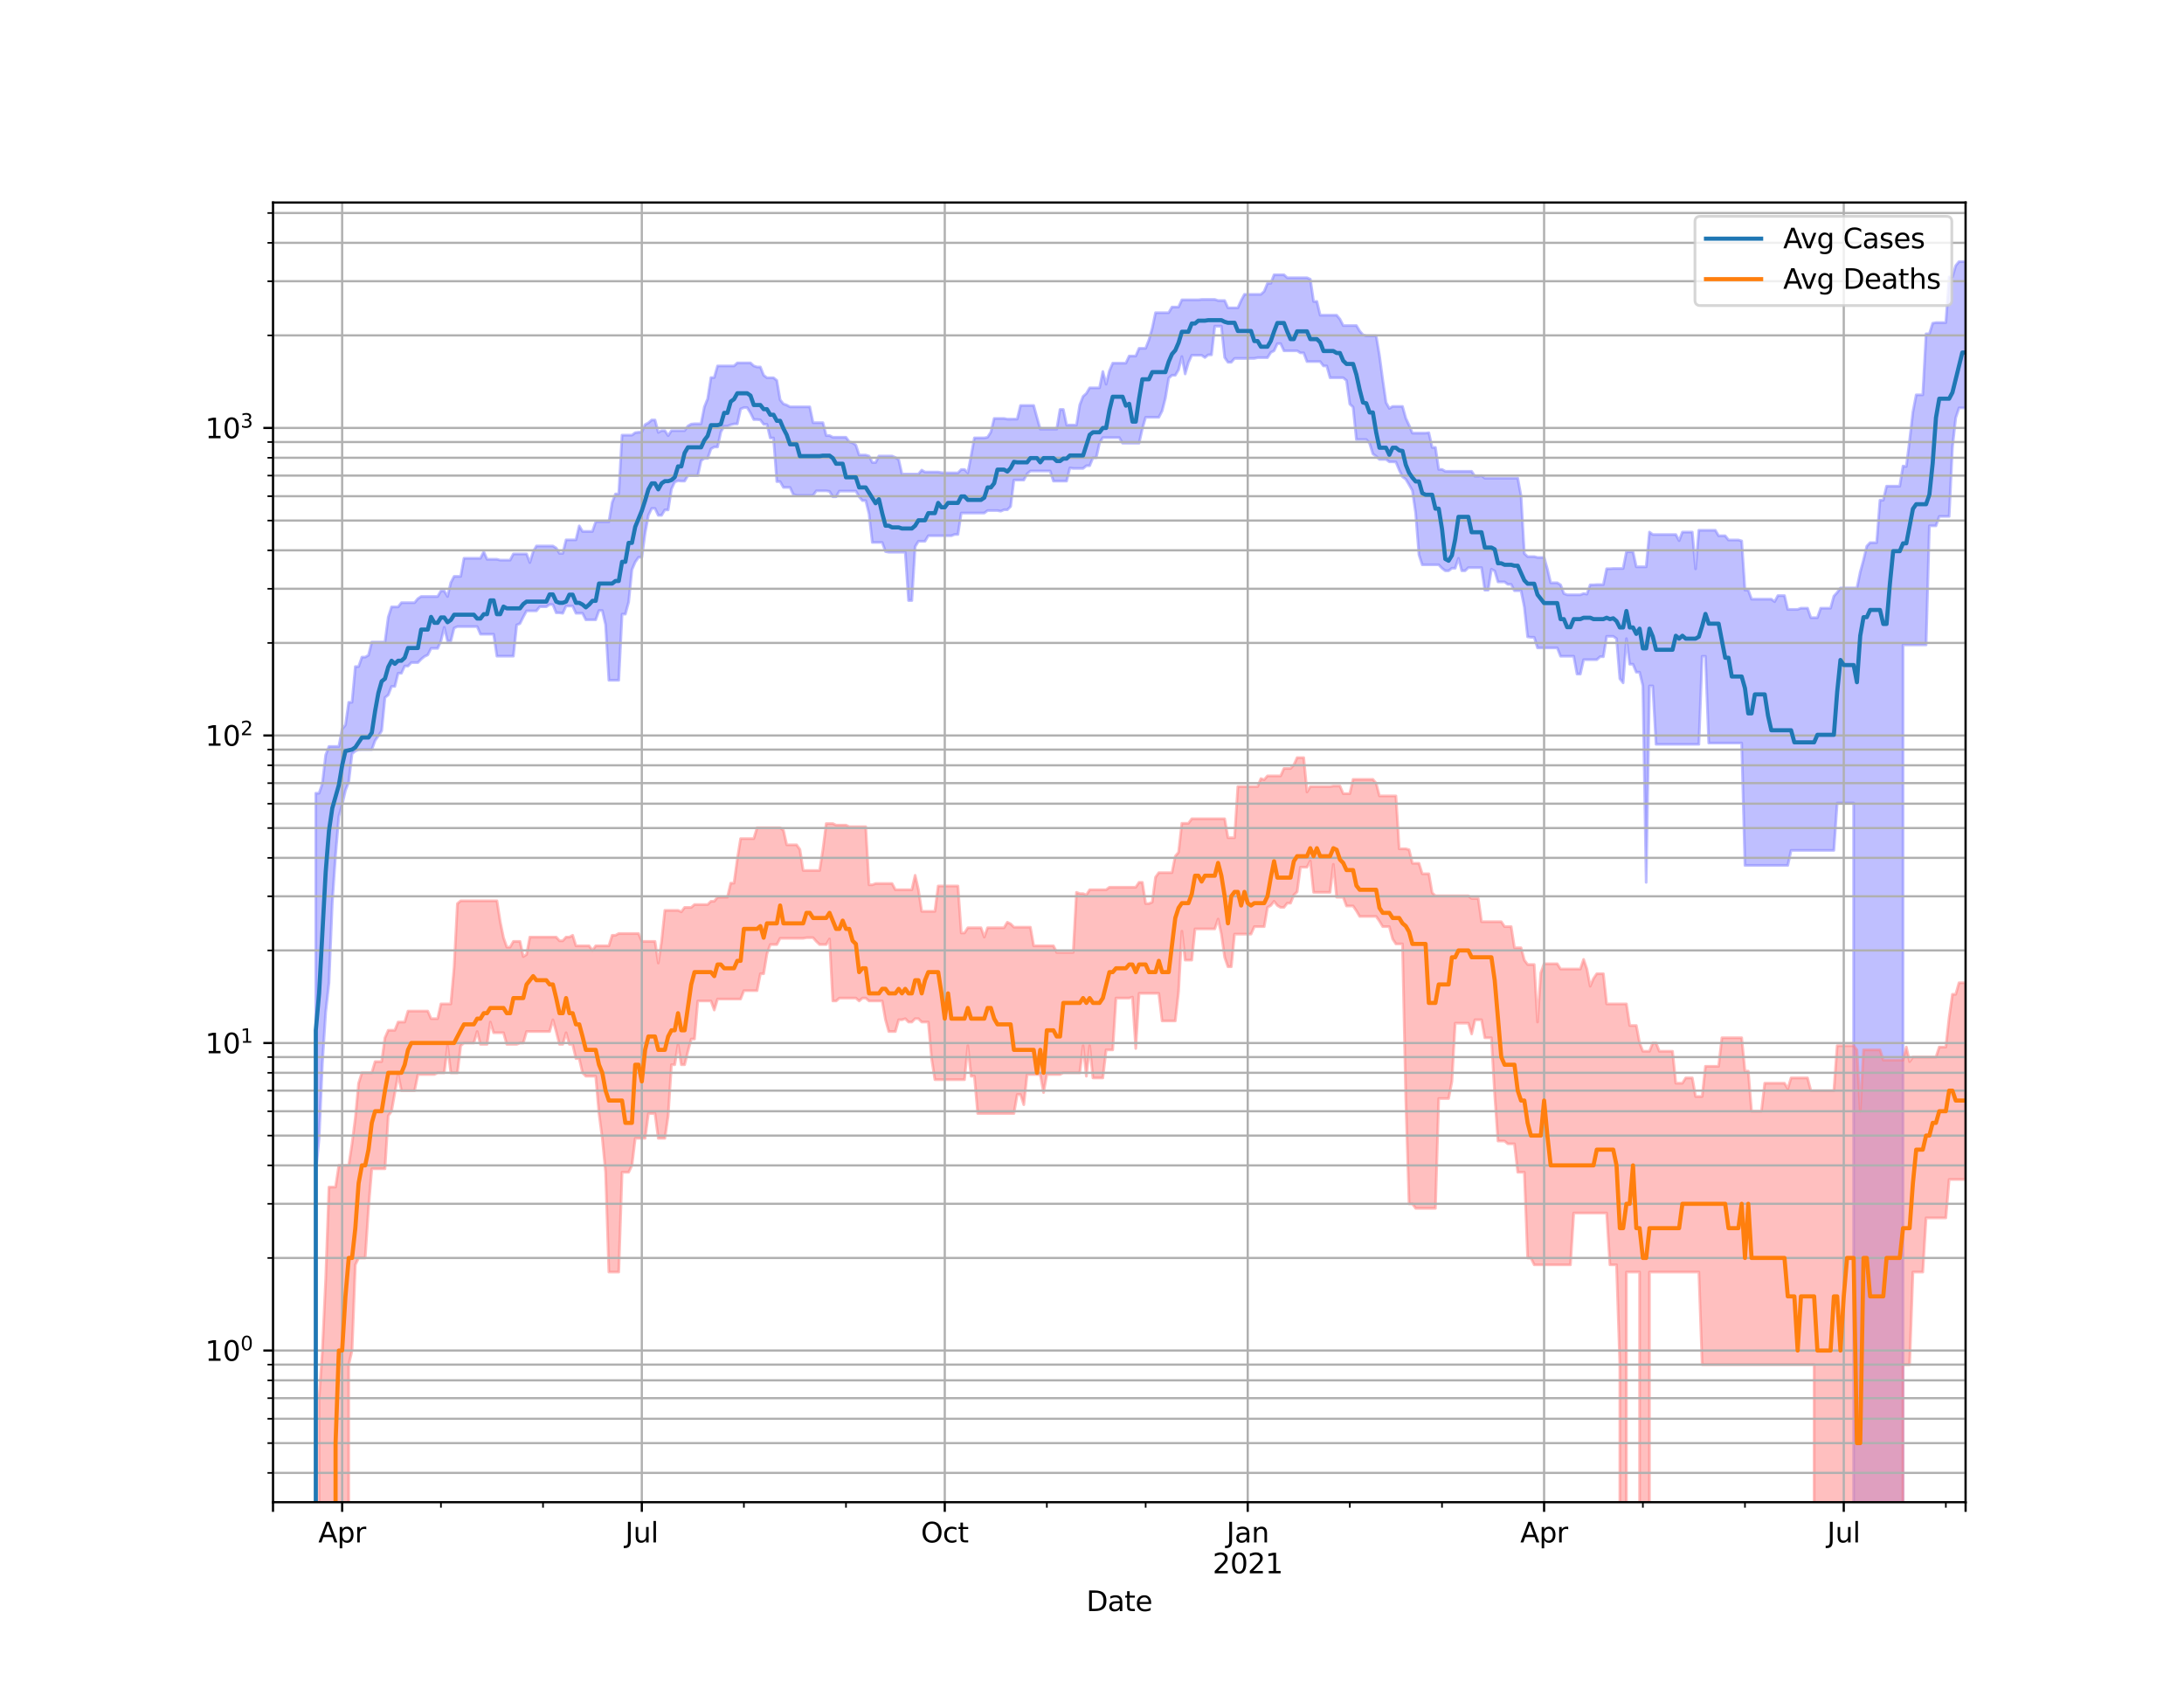 <?xml version="1.0" encoding="utf-8" standalone="no"?>
<!DOCTYPE svg PUBLIC "-//W3C//DTD SVG 1.1//EN"
  "http://www.w3.org/Graphics/SVG/1.1/DTD/svg11.dtd">
<svg height="612pt" version="1.1" viewBox="0 0 792 612" width="792pt" xmlns="http://www.w3.org/2000/svg" xmlns:xlink="http://www.w3.org/1999/xlink">
 <defs>
  <style type="text/css">*{stroke-linecap:butt;stroke-linejoin:round;}</style>
 </defs>
 <g id="figure_1">
  <g id="patch_1">
   <path d="M 0 612 
L 792 612 
L 792 0 
L 0 0 
z
" style="fill:#ffffff;"/>
  </g>
  <g id="axes_1">
   <g id="patch_2">
    <path d="M 99 544.68 
L 712.8 544.68 
L 712.8 73.44 
L 99 73.44 
z
" style="fill:#ffffff;"/>
   </g>
   <g id="PolyCollection_1">
    <path clip-path="url(#p68e2955192)" d="M 99 111995.285 
L 99 111995.285 
L 100.194 111995.285 
L 101.388 111995.285 
L 102.582 111995.285 
L 103.777 111995.285 
L 104.971 111995.285 
L 106.165 111995.285 
L 107.359 111995.285 
L 108.553 111995.285 
L 109.747 111995.285 
L 110.942 111995.285 
L 112.136 111995.285 
L 113.33 111995.285 
L 114.524 287.618 
L 115.718 287.618 
L 116.912 284.093 
L 118.107 273.761 
L 119.301 270.668 
L 120.495 270.668 
L 121.689 270.668 
L 122.883 270.668 
L 124.077 264.366 
L 125.272 262.866 
L 126.466 254.652 
L 127.66 254.652 
L 128.854 241.703 
L 130.048 241.703 
L 131.242 238.272 
L 132.437 238.272 
L 133.631 237.577 
L 134.825 232.826 
L 136.019 232.826 
L 137.213 232.826 
L 138.407 232.826 
L 139.602 232.826 
L 140.796 223.765 
L 141.99 220.058 
L 143.184 220.058 
L 144.378 220.058 
L 145.572 218.529 
L 146.767 218.529 
L 147.961 218.529 
L 149.155 218.529 
L 150.349 218.529 
L 151.543 217.064 
L 152.737 216.288 
L 153.932 216.288 
L 155.126 216.288 
L 156.32 216.288 
L 157.514 216.288 
L 158.708 216.288 
L 159.902 214.262 
L 161.096 214.262 
L 162.291 216.288 
L 163.485 211.256 
L 164.679 208.997 
L 165.873 208.997 
L 167.067 208.997 
L 168.261 202.43 
L 169.456 202.43 
L 170.65 202.43 
L 171.844 202.43 
L 173.038 202.43 
L 174.232 202.43 
L 175.426 200.06 
L 176.621 202.791 
L 177.815 202.791 
L 179.009 202.791 
L 180.203 202.791 
L 181.397 203.103 
L 182.591 203.103 
L 183.786 203.103 
L 184.98 203.103 
L 186.174 200.85 
L 187.368 200.85 
L 188.562 200.85 
L 189.756 200.85 
L 190.951 200.85 
L 192.145 203.97 
L 193.339 200.073 
L 194.533 197.977 
L 195.727 197.977 
L 196.921 197.977 
L 198.116 197.977 
L 199.31 197.977 
L 200.504 197.977 
L 201.698 198.721 
L 202.892 200.651 
L 204.086 200.651 
L 205.281 195.744 
L 206.475 195.744 
L 207.669 195.744 
L 208.863 195.744 
L 210.057 190.69 
L 211.251 192.697 
L 212.446 192.697 
L 213.64 192.697 
L 214.834 192.697 
L 216.028 189.201 
L 217.222 189.201 
L 218.416 189.201 
L 219.611 189.201 
L 220.805 189.201 
L 221.999 182.203 
L 223.193 179.106 
L 224.387 179.106 
L 225.581 157.778 
L 226.775 157.778 
L 227.97 157.778 
L 229.164 157.778 
L 230.358 156.897 
L 231.552 156.732 
L 232.746 156.732 
L 233.94 153.962 
L 235.135 153.343 
L 236.329 152.291 
L 237.523 152.291 
L 238.717 156.792 
L 239.911 156.15 
L 241.105 156.15 
L 242.3 157.962 
L 243.494 156.15 
L 244.688 156.15 
L 245.882 156.15 
L 247.076 156.15 
L 248.27 156.15 
L 249.465 154.48 
L 250.659 153.783 
L 251.853 153.665 
L 253.047 153.665 
L 254.241 153.665 
L 255.435 147.549 
L 256.63 144.576 
L 257.824 136.91 
L 259.018 136.91 
L 260.212 132.686 
L 261.406 132.686 
L 262.6 132.686 
L 263.795 132.686 
L 264.989 132.686 
L 266.183 132.686 
L 267.377 131.591 
L 268.571 131.591 
L 269.765 131.591 
L 270.96 131.591 
L 272.154 131.591 
L 273.348 132.686 
L 274.542 133.071 
L 275.736 133.071 
L 276.93 136.071 
L 278.125 136.98 
L 279.319 136.98 
L 280.513 136.98 
L 281.707 137.958 
L 282.901 144.975 
L 284.095 146.453 
L 285.289 146.867 
L 286.484 147.52 
L 287.678 147.52 
L 288.872 147.52 
L 290.066 147.52 
L 291.26 147.52 
L 292.454 147.52 
L 293.649 147.52 
L 294.843 153.268 
L 296.037 153.268 
L 297.231 153.268 
L 298.425 153.268 
L 299.619 157.932 
L 300.814 157.932 
L 302.008 158.551 
L 303.202 158.551 
L 304.396 158.551 
L 305.59 158.551 
L 306.784 158.551 
L 307.979 160.225 
L 309.173 160.549 
L 310.367 161.384 
L 311.561 165 
L 312.755 165 
L 313.949 165 
L 315.144 165.357 
L 316.338 167.708 
L 317.532 167.708 
L 318.726 165.357 
L 319.92 165.357 
L 321.114 165.357 
L 322.309 165.357 
L 323.503 165.357 
L 324.697 165.898 
L 325.891 166.629 
L 327.085 171.899 
L 328.279 171.899 
L 329.474 171.899 
L 330.668 171.899 
L 331.862 171.899 
L 333.056 171.899 
L 334.25 170.47 
L 335.444 171.172 
L 336.639 171.172 
L 337.833 171.172 
L 339.027 171.172 
L 340.221 171.172 
L 341.415 171.375 
L 342.609 171.477 
L 343.804 171.477 
L 344.998 171.477 
L 346.192 171.477 
L 347.386 171.477 
L 348.58 170.251 
L 349.774 170.251 
L 350.968 171.477 
L 352.163 165.25 
L 353.357 158.769 
L 354.551 158.769 
L 355.745 158.769 
L 356.939 158.769 
L 358.133 158.551 
L 359.328 156.672 
L 360.522 151.733 
L 361.716 151.733 
L 362.91 151.733 
L 364.104 151.733 
L 365.298 151.977 
L 366.493 151.977 
L 367.687 151.964 
L 368.881 151.964 
L 370.075 147.03 
L 371.269 147.03 
L 372.463 147.03 
L 373.658 147.03 
L 374.852 147.03 
L 376.046 151.396 
L 377.24 155.615 
L 378.434 155.615 
L 379.628 155.615 
L 380.823 155.615 
L 382.017 155.615 
L 383.211 155.615 
L 384.405 148.476 
L 385.599 148.476 
L 386.793 154.137 
L 387.988 154.137 
L 389.182 154.137 
L 390.376 154.137 
L 391.57 146.814 
L 392.764 143.736 
L 393.958 142.665 
L 395.153 140.626 
L 396.347 140.626 
L 397.541 140.626 
L 398.735 140.626 
L 399.929 134.706 
L 401.123 139.317 
L 402.318 134.469 
L 403.512 131.68 
L 404.706 131.68 
L 405.9 131.68 
L 407.094 131.68 
L 408.288 131.68 
L 409.482 129.094 
L 410.677 129.094 
L 411.871 129.094 
L 413.065 126.303 
L 414.259 126.303 
L 415.453 126.303 
L 416.647 123.238 
L 417.842 119.036 
L 419.036 113.384 
L 420.23 113.384 
L 421.424 113.384 
L 422.618 113.384 
L 423.812 113.384 
L 425.007 111.328 
L 426.201 111.328 
L 427.395 111.328 
L 428.589 108.728 
L 429.783 108.728 
L 430.977 108.728 
L 432.172 108.728 
L 433.366 108.728 
L 434.56 108.728 
L 435.754 108.578 
L 436.948 108.578 
L 438.142 108.578 
L 439.337 108.578 
L 440.531 108.578 
L 441.725 108.981 
L 442.919 108.981 
L 444.113 108.981 
L 445.307 111.629 
L 446.502 111.629 
L 447.696 111.629 
L 448.89 111.629 
L 450.084 108.981 
L 451.278 106.731 
L 452.472 106.731 
L 453.667 106.731 
L 454.861 106.731 
L 456.055 106.731 
L 457.249 106.731 
L 458.443 105.655 
L 459.637 102.733 
L 460.832 102.733 
L 462.026 99.628 
L 463.22 99.628 
L 464.414 99.628 
L 465.608 99.628 
L 466.802 100.71 
L 467.996 100.71 
L 469.191 100.71 
L 470.385 100.71 
L 471.579 100.71 
L 472.773 100.71 
L 473.967 100.71 
L 475.161 101.237 
L 476.356 109.305 
L 477.55 109.305 
L 478.744 114.289 
L 479.938 114.289 
L 481.132 114.289 
L 482.326 114.289 
L 483.521 114.289 
L 484.715 114.289 
L 485.909 115.717 
L 487.103 118.054 
L 488.297 118.054 
L 489.491 118.054 
L 490.686 118.054 
L 491.88 118.054 
L 493.074 120.019 
L 494.268 121.402 
L 495.462 121.78 
L 496.656 121.78 
L 497.851 121.78 
L 499.045 121.78 
L 500.239 128.88 
L 501.433 137.768 
L 502.627 145.946 
L 503.821 148.081 
L 505.016 147.371 
L 506.21 147.371 
L 507.404 147.371 
L 508.598 147.371 
L 509.792 151.634 
L 510.986 154.199 
L 512.181 157.048 
L 513.375 157.048 
L 514.569 157.048 
L 515.763 157.048 
L 516.957 157.048 
L 518.151 156.912 
L 519.346 162.245 
L 520.54 162.245 
L 521.734 170.212 
L 522.928 170.212 
L 524.122 170.89 
L 525.316 170.89 
L 526.511 170.89 
L 527.705 170.89 
L 528.899 170.89 
L 530.093 170.89 
L 531.287 170.89 
L 532.481 170.89 
L 533.675 170.89 
L 534.87 172.692 
L 536.064 172.692 
L 537.258 172.463 
L 538.452 173.378 
L 539.646 173.378 
L 540.84 173.378 
L 542.035 173.378 
L 543.229 173.378 
L 544.423 173.378 
L 545.617 173.378 
L 546.811 173.378 
L 548.005 173.378 
L 549.2 173.378 
L 550.394 173.378 
L 551.588 179.866 
L 552.782 200.713 
L 553.976 201.83 
L 555.17 201.83 
L 556.365 201.83 
L 557.559 202.135 
L 558.753 202.135 
L 559.947 202.135 
L 561.141 206.321 
L 562.335 211.318 
L 563.53 211.318 
L 564.724 211.318 
L 565.918 212.065 
L 567.112 215.223 
L 568.306 215.66 
L 569.5 215.66 
L 570.695 215.66 
L 571.889 215.66 
L 573.083 215.66 
L 574.277 215.223 
L 575.471 215.424 
L 576.665 212.065 
L 577.86 212.065 
L 579.054 211.971 
L 580.248 211.971 
L 581.442 211.971 
L 582.636 206.224 
L 583.83 206.224 
L 585.025 206.14 
L 586.219 206.14 
L 587.413 206.14 
L 588.607 206.14 
L 589.801 200.085 
L 590.995 200.085 
L 592.189 200.085 
L 593.384 205.52 
L 594.578 205.52 
L 595.772 205.52 
L 596.966 205.52 
L 598.16 192.929 
L 599.354 193.824 
L 600.549 193.824 
L 601.743 193.824 
L 602.937 193.824 
L 604.131 193.824 
L 605.325 193.824 
L 606.519 193.824 
L 607.714 193.824 
L 608.908 196.036 
L 610.102 192.929 
L 611.296 192.929 
L 612.49 192.929 
L 613.684 192.929 
L 614.879 206.265 
L 616.073 192.268 
L 617.267 192.268 
L 618.461 192.268 
L 619.655 192.268 
L 620.849 192.268 
L 622.044 192.268 
L 623.238 194.278 
L 624.432 194.278 
L 625.626 194.278 
L 626.82 195.8 
L 628.014 195.8 
L 629.209 195.8 
L 630.403 195.8 
L 631.597 196.137 
L 632.791 213.967 
L 633.985 213.967 
L 635.179 217.256 
L 636.374 217.256 
L 637.568 217.256 
L 638.762 217.256 
L 639.956 217.256 
L 641.15 217.256 
L 642.344 217.256 
L 643.539 218.154 
L 644.733 215.965 
L 645.927 215.965 
L 647.121 215.965 
L 648.315 220.972 
L 649.509 220.972 
L 650.704 220.972 
L 651.898 220.972 
L 653.092 220.522 
L 654.286 220.522 
L 655.48 220.522 
L 656.674 223.965 
L 657.868 223.965 
L 659.063 223.965 
L 660.257 220.522 
L 661.451 220.522 
L 662.645 220.522 
L 663.839 220.522 
L 665.033 216.152 
L 666.228 214.839 
L 667.422 213.207 
L 668.616 213.207 
L 669.81 213.207 
L 671.004 213.207 
L 672.198 213.207 
L 673.393 213.207 
L 674.587 207.448 
L 675.781 203.051 
L 676.975 198.047 
L 678.169 196.762 
L 679.363 196.762 
L 680.558 196.762 
L 681.752 181.356 
L 682.946 181.356 
L 684.14 176.292 
L 685.334 176.292 
L 686.528 176.292 
L 687.723 176.292 
L 688.917 176.292 
L 690.111 168.986 
L 691.305 169.14 
L 692.499 159.664 
L 693.693 149.361 
L 694.888 143.162 
L 696.082 143.162 
L 697.276 143.162 
L 698.47 121.049 
L 699.664 121.049 
L 700.858 117.2 
L 702.053 116.981 
L 703.247 116.981 
L 704.441 116.981 
L 705.635 116.981 
L 706.829 100.418 
L 708.023 100.418 
L 709.218 96.316 
L 710.412 94.86 
L 711.606 94.86 
L 712.8 94.86 
L 712.8 147.91 
L 712.8 147.91 
L 711.606 147.91 
L 710.412 147.91 
L 709.218 151.49 
L 708.023 162.205 
L 706.829 187.246 
L 705.635 187.246 
L 704.441 187.246 
L 703.247 187.246 
L 702.053 190.66 
L 700.858 190.66 
L 699.664 190.66 
L 698.47 233.823 
L 697.276 233.823 
L 696.082 233.823 
L 694.888 233.823 
L 693.693 233.823 
L 692.499 233.823 
L 691.305 233.823 
L 690.111 233.823 
L 688.917 111995.285 
L 687.723 111995.285 
L 686.528 111995.285 
L 685.334 111995.285 
L 684.14 111995.285 
L 682.946 111995.285 
L 681.752 111995.285 
L 680.558 111995.285 
L 679.363 111995.285 
L 678.169 111995.285 
L 676.975 111995.285 
L 675.781 111995.285 
L 674.587 111995.285 
L 673.393 111995.285 
L 672.198 291.178 
L 671.004 291.178 
L 669.81 291.178 
L 668.616 291.178 
L 667.422 291.178 
L 666.228 291.178 
L 665.033 308.347 
L 663.839 308.347 
L 662.645 308.347 
L 661.451 308.347 
L 660.257 308.347 
L 659.063 308.347 
L 657.868 308.347 
L 656.674 308.347 
L 655.48 308.347 
L 654.286 308.347 
L 653.092 308.347 
L 651.898 308.347 
L 650.704 308.347 
L 649.509 308.347 
L 648.315 313.794 
L 647.121 313.794 
L 645.927 313.794 
L 644.733 313.794 
L 643.539 313.794 
L 642.344 313.794 
L 641.15 313.794 
L 639.956 313.794 
L 638.762 313.794 
L 637.568 313.794 
L 636.374 313.794 
L 635.179 313.794 
L 633.985 313.794 
L 632.791 313.794 
L 631.597 269.422 
L 630.403 269.422 
L 629.209 269.422 
L 628.014 269.422 
L 626.82 269.422 
L 625.626 269.422 
L 624.432 269.422 
L 623.238 269.422 
L 622.044 269.422 
L 620.849 269.422 
L 619.655 269.422 
L 618.461 237.976 
L 617.267 237.976 
L 616.073 269.885 
L 614.879 269.885 
L 613.684 269.885 
L 612.49 269.885 
L 611.296 269.885 
L 610.102 269.885 
L 608.908 269.885 
L 607.714 269.885 
L 606.519 269.885 
L 605.325 269.885 
L 604.131 269.885 
L 602.937 269.885 
L 601.743 269.885 
L 600.549 269.885 
L 599.354 248.722 
L 598.16 248.722 
L 596.966 319.932 
L 595.772 248.689 
L 594.578 243.741 
L 593.384 243.741 
L 592.189 240.844 
L 590.995 240.844 
L 589.801 231.567 
L 588.607 247.599 
L 587.413 246.088 
L 586.219 231.567 
L 585.025 230.73 
L 583.83 230.73 
L 582.636 230.73 
L 581.442 238.11 
L 580.248 238.11 
L 579.054 239.196 
L 577.86 239.196 
L 576.665 239.196 
L 575.471 239.196 
L 574.277 239.196 
L 573.083 244.408 
L 571.889 244.408 
L 570.695 237.95 
L 569.5 237.95 
L 568.306 237.95 
L 567.112 237.95 
L 565.918 237.95 
L 564.724 234.916 
L 563.53 234.916 
L 562.335 234.916 
L 561.141 234.916 
L 559.947 234.916 
L 558.753 234.916 
L 557.559 234.916 
L 556.365 231.077 
L 555.17 231.077 
L 553.976 230.915 
L 552.782 220.132 
L 551.588 214.18 
L 550.394 214.18 
L 549.2 214.18 
L 548.005 211.877 
L 546.811 211.877 
L 545.617 210.995 
L 544.423 210.995 
L 543.229 210.995 
L 542.035 207.022 
L 540.84 206.391 
L 539.646 213.984 
L 538.452 213.984 
L 537.258 205.822 
L 536.064 205.822 
L 534.87 205.822 
L 533.675 205.822 
L 532.481 205.822 
L 531.287 206.952 
L 530.093 206.952 
L 528.899 202.443 
L 527.705 206.043 
L 526.511 206.043 
L 525.316 206.952 
L 524.122 206.952 
L 522.928 206.043 
L 521.734 204.786 
L 520.54 204.786 
L 519.346 204.786 
L 518.151 204.786 
L 516.957 204.786 
L 515.763 204.786 
L 514.569 201.149 
L 513.375 186.05 
L 512.181 177.868 
L 510.986 175.748 
L 509.792 173.768 
L 508.598 172.873 
L 507.404 170.41 
L 506.21 167.514 
L 505.016 167.451 
L 503.821 167.451 
L 502.627 166.573 
L 501.433 166.573 
L 500.239 166.573 
L 499.045 165.441 
L 497.851 164.575 
L 496.656 160.684 
L 495.462 159.383 
L 494.268 159.383 
L 493.074 159.383 
L 491.88 159.383 
L 490.686 147.611 
L 489.491 146.521 
L 488.297 137.978 
L 487.103 136.967 
L 485.909 136.967 
L 484.715 136.967 
L 483.521 136.967 
L 482.326 136.967 
L 481.132 132.686 
L 479.938 132.686 
L 478.744 131.108 
L 477.55 131.108 
L 476.356 131.108 
L 475.161 131.108 
L 473.967 131.108 
L 472.773 127.936 
L 471.579 127.936 
L 470.385 127.191 
L 469.191 127.191 
L 467.996 127.191 
L 466.802 127.191 
L 465.608 127.191 
L 464.414 124.599 
L 463.22 124.599 
L 462.026 127.191 
L 460.832 127.79 
L 459.637 129.694 
L 458.443 129.694 
L 457.249 129.694 
L 456.055 129.694 
L 454.861 129.95 
L 453.667 129.95 
L 452.472 129.976 
L 451.278 129.976 
L 450.084 129.976 
L 448.89 129.976 
L 447.696 129.976 
L 446.502 131.342 
L 445.307 131.342 
L 444.113 129.629 
L 442.919 118.291 
L 441.725 118.291 
L 440.531 118.291 
L 439.337 128.667 
L 438.142 128.667 
L 436.948 129.629 
L 435.754 128.813 
L 434.56 128.813 
L 433.366 128.813 
L 432.172 128.813 
L 430.977 131.422 
L 429.783 135.59 
L 428.589 129.273 
L 427.395 134.073 
L 426.201 136.067 
L 425.007 136.067 
L 423.812 137.117 
L 422.618 144.34 
L 421.424 148.997 
L 420.23 151.302 
L 419.036 151.302 
L 417.842 151.302 
L 416.647 151.302 
L 415.453 151.302 
L 414.259 155.419 
L 413.065 160.69 
L 411.871 160.69 
L 410.677 160.69 
L 409.482 160.69 
L 408.288 160.69 
L 407.094 160.69 
L 405.9 158.681 
L 404.706 158.681 
L 403.512 158.681 
L 402.318 158.681 
L 401.123 158.681 
L 399.929 158.681 
L 398.735 160.554 
L 397.541 165.971 
L 396.347 165.971 
L 395.153 168.863 
L 393.958 168.863 
L 392.764 169.856 
L 391.57 169.856 
L 390.376 169.856 
L 389.182 169.856 
L 387.988 169.654 
L 386.793 174.433 
L 385.599 174.433 
L 384.405 174.433 
L 383.211 174.433 
L 382.017 174.433 
L 380.823 170.783 
L 379.628 170.783 
L 378.434 170.783 
L 377.24 170.783 
L 376.046 170.783 
L 374.852 170.783 
L 373.658 170.783 
L 372.463 171.817 
L 371.269 174.067 
L 370.075 174.067 
L 368.881 174.067 
L 367.687 174.067 
L 366.493 183.646 
L 365.298 184.837 
L 364.104 184.837 
L 362.91 185.349 
L 361.716 185.124 
L 360.522 185.124 
L 359.328 185.124 
L 358.133 185.124 
L 356.939 186.022 
L 355.745 186.022 
L 354.551 186.022 
L 353.357 186.022 
L 352.163 186.022 
L 350.968 186.022 
L 349.774 186.022 
L 348.58 186.022 
L 347.386 193.781 
L 346.192 193.781 
L 344.998 194.256 
L 343.804 194.256 
L 342.609 194.256 
L 341.415 194.256 
L 340.221 194.256 
L 339.027 194.256 
L 337.833 194.256 
L 336.639 194.256 
L 335.444 196.25 
L 334.25 196.25 
L 333.056 196.25 
L 331.862 198.224 
L 330.668 217.747 
L 329.474 217.747 
L 328.279 200.232 
L 327.085 200.232 
L 325.891 200.232 
L 324.697 200.232 
L 323.503 200.232 
L 322.309 200.232 
L 321.114 199.987 
L 319.92 196.682 
L 318.726 196.682 
L 317.532 196.682 
L 316.338 196.682 
L 315.144 186.279 
L 313.949 181.522 
L 312.755 181.522 
L 311.561 180.108 
L 310.367 178.069 
L 309.173 178.069 
L 307.979 178.069 
L 306.784 178.069 
L 305.59 178.069 
L 304.396 178.069 
L 303.202 180.108 
L 302.008 180.108 
L 300.814 178.178 
L 299.619 177.968 
L 298.425 177.968 
L 297.231 177.968 
L 296.037 177.968 
L 294.843 179.632 
L 293.649 179.632 
L 292.454 179.632 
L 291.26 179.632 
L 290.066 179.632 
L 288.872 179.632 
L 287.678 179.273 
L 286.484 176.728 
L 285.289 176.728 
L 284.095 176.728 
L 282.901 174.628 
L 281.707 174.628 
L 280.513 158.816 
L 279.319 158.816 
L 278.125 153.839 
L 276.93 153.839 
L 275.736 152.255 
L 274.542 152.136 
L 273.348 152.136 
L 272.154 149.741 
L 270.96 147.798 
L 269.765 147.798 
L 268.571 148.287 
L 267.377 153.722 
L 266.183 153.722 
L 264.989 154.019 
L 263.795 154.527 
L 262.6 154.527 
L 261.406 156.622 
L 260.212 162.066 
L 259.018 162.066 
L 257.824 162.735 
L 256.63 166.195 
L 255.435 166.195 
L 254.241 167.017 
L 253.047 172.442 
L 251.853 172.442 
L 250.659 172.442 
L 249.465 172.442 
L 248.27 174.44 
L 247.076 174.44 
L 245.882 174.318 
L 244.688 174.766 
L 243.494 177.298 
L 242.3 184.882 
L 241.105 184.882 
L 239.911 186.853 
L 238.717 186.853 
L 237.523 184.339 
L 236.329 184.339 
L 235.135 186.853 
L 233.94 193.278 
L 232.746 202.071 
L 231.552 202.071 
L 230.358 203.785 
L 229.164 206.572 
L 227.97 218.315 
L 226.775 222.679 
L 225.581 222.679 
L 224.387 246.661 
L 223.193 246.661 
L 221.999 246.661 
L 220.805 246.661 
L 219.611 226.516 
L 218.416 221.37 
L 217.222 221.37 
L 216.028 224.733 
L 214.834 224.733 
L 213.64 224.733 
L 212.446 224.733 
L 211.251 222.368 
L 210.057 222.368 
L 208.863 222.368 
L 207.669 219.745 
L 206.475 219.745 
L 205.281 219.745 
L 204.086 222.368 
L 202.892 222.194 
L 201.698 222.194 
L 200.504 219.251 
L 199.31 219.178 
L 198.116 220.002 
L 196.921 220.002 
L 195.727 220.002 
L 194.533 221.503 
L 193.339 221.503 
L 192.145 221.503 
L 190.951 221.503 
L 189.756 223.705 
L 188.562 226.096 
L 187.368 226.601 
L 186.174 237.923 
L 184.98 237.923 
L 183.786 237.923 
L 182.591 237.923 
L 181.397 237.923 
L 180.203 237.923 
L 179.009 229.953 
L 177.815 229.953 
L 176.621 229.953 
L 175.426 229.953 
L 174.232 229.953 
L 173.038 227.197 
L 171.844 227.197 
L 170.65 227.197 
L 169.456 227.197 
L 168.261 227.197 
L 167.067 227.197 
L 165.873 227.197 
L 164.679 227.714 
L 163.485 232.419 
L 162.291 232.419 
L 161.096 227.477 
L 159.902 232.419 
L 158.708 235.093 
L 157.514 235.093 
L 156.32 235.093 
L 155.126 237.47 
L 153.932 238.03 
L 152.737 239.005 
L 151.543 240.251 
L 150.349 240.251 
L 149.155 240.251 
L 147.961 241.501 
L 146.767 241.501 
L 145.572 244.104 
L 144.378 244.104 
L 143.184 248.89 
L 141.99 248.89 
L 140.796 251.97 
L 139.602 252.945 
L 138.407 264.97 
L 137.213 266.828 
L 136.019 268.508 
L 134.825 271.785 
L 133.631 271.785 
L 132.437 271.785 
L 131.242 271.785 
L 130.048 271.838 
L 128.854 272.326 
L 127.66 273.315 
L 126.466 283.541 
L 125.272 286.585 
L 124.077 291.744 
L 122.883 295.987 
L 121.689 310.096 
L 120.495 327.301 
L 119.301 356.344 
L 118.107 366.996 
L 116.912 385.492 
L 115.718 412.733 
L 114.524 425.044 
L 113.33 111995.285 
L 112.136 111995.285 
L 110.942 111995.285 
L 109.747 111995.285 
L 108.553 111995.285 
L 107.359 111995.285 
L 106.165 111995.285 
L 104.971 111995.285 
L 103.777 111995.285 
L 102.582 111995.285 
L 101.388 111995.285 
L 100.194 111995.285 
L 99 111995.285 
z
" style="fill:#8080ff;fill-opacity:0.5;stroke:#8080ff;stroke-opacity:0.5;"/>
   </g>
   <g id="PolyCollection_2">
    <path clip-path="url(#p68e2955192)" d="M 99 111995.285 
L 99 111995.285 
L 100.194 111995.285 
L 101.388 111995.285 
L 102.582 111995.285 
L 103.777 111995.285 
L 104.971 111995.285 
L 106.165 111995.285 
L 107.359 111995.285 
L 108.553 111995.285 
L 109.747 111995.285 
L 110.942 111995.285 
L 112.136 111995.285 
L 113.33 111995.285 
L 114.524 111995.285 
L 115.718 506.966 
L 116.912 489.693 
L 118.107 463.997 
L 119.301 430.431 
L 120.495 430.431 
L 121.689 430.431 
L 122.883 422.56 
L 124.077 422.56 
L 125.272 422.56 
L 126.466 422.56 
L 127.66 414.751 
L 128.854 405.409 
L 130.048 392.769 
L 131.242 388.994 
L 132.437 388.994 
L 133.631 388.994 
L 134.825 388.994 
L 136.019 384.932 
L 137.213 384.932 
L 138.407 384.932 
L 139.602 376.289 
L 140.796 373.572 
L 141.99 373.572 
L 143.184 373.572 
L 144.378 370.585 
L 145.572 370.585 
L 146.767 370.585 
L 147.961 366.613 
L 149.155 366.613 
L 150.349 366.613 
L 151.543 366.613 
L 152.737 366.613 
L 153.932 366.613 
L 155.126 366.613 
L 156.32 369.359 
L 157.514 369.359 
L 158.708 369.359 
L 159.902 364.015 
L 161.096 364.015 
L 162.291 364.015 
L 163.485 364.015 
L 164.679 350.812 
L 165.873 327.64 
L 167.067 326.628 
L 168.261 326.628 
L 169.456 326.628 
L 170.65 326.628 
L 171.844 326.628 
L 173.038 326.628 
L 174.232 326.628 
L 175.426 326.628 
L 176.621 326.628 
L 177.815 326.628 
L 179.009 326.628 
L 180.203 326.628 
L 181.397 334.204 
L 182.591 340.006 
L 183.786 343.426 
L 184.98 343.426 
L 186.174 341.345 
L 187.368 341.345 
L 188.562 341.345 
L 189.756 346.851 
L 190.951 346.096 
L 192.145 339.786 
L 193.339 339.786 
L 194.533 339.786 
L 195.727 339.786 
L 196.921 339.786 
L 198.116 339.786 
L 199.31 339.786 
L 200.504 339.786 
L 201.698 339.786 
L 202.892 341.119 
L 204.086 341.119 
L 205.281 339.786 
L 206.475 339.786 
L 207.669 339.133 
L 208.863 342.955 
L 210.057 342.955 
L 211.251 342.955 
L 212.446 342.955 
L 213.64 342.955 
L 214.834 344.621 
L 216.028 342.955 
L 217.222 342.955 
L 218.416 342.955 
L 219.611 342.955 
L 220.805 342.955 
L 221.999 339.133 
L 223.193 339.133 
L 224.387 338.489 
L 225.581 338.489 
L 226.775 338.489 
L 227.97 338.489 
L 229.164 338.489 
L 230.358 338.489 
L 231.552 338.489 
L 232.746 341.345 
L 233.94 341.345 
L 235.135 341.345 
L 236.329 341.345 
L 237.523 341.345 
L 238.717 349.188 
L 239.911 341.345 
L 241.105 330.088 
L 242.3 330.088 
L 243.494 330.088 
L 244.688 330.088 
L 245.882 330.088 
L 247.076 330.629 
L 248.27 329.024 
L 249.465 329.024 
L 250.659 329.024 
L 251.853 327.983 
L 253.047 327.983 
L 254.241 327.983 
L 255.435 327.983 
L 256.63 327.983 
L 257.824 326.795 
L 259.018 326.795 
L 260.212 325.31 
L 261.406 325.31 
L 262.6 325.31 
L 263.795 325.31 
L 264.989 320.224 
L 266.183 320.224 
L 267.377 311.542 
L 268.571 304.077 
L 269.765 304.077 
L 270.96 304.077 
L 272.154 304.077 
L 273.348 304.077 
L 274.542 300.152 
L 275.736 300.152 
L 276.93 300.152 
L 278.125 300.152 
L 279.319 300.152 
L 280.513 300.152 
L 281.707 300.152 
L 282.901 300.152 
L 284.095 301.03 
L 285.289 306.329 
L 286.484 306.329 
L 287.678 306.329 
L 288.872 306.329 
L 290.066 308.005 
L 291.26 315.622 
L 292.454 315.622 
L 293.649 315.622 
L 294.843 315.622 
L 296.037 315.622 
L 297.231 315.622 
L 298.425 308.005 
L 299.619 298.63 
L 300.814 298.63 
L 302.008 298.63 
L 303.202 299.195 
L 304.396 299.195 
L 305.59 299.195 
L 306.784 299.195 
L 307.979 299.767 
L 309.173 299.767 
L 310.367 299.767 
L 311.561 299.767 
L 312.755 299.767 
L 313.949 299.767 
L 315.144 320.813 
L 316.338 320.813 
L 317.532 320.371 
L 318.726 320.371 
L 319.92 320.371 
L 321.114 320.371 
L 322.309 320.371 
L 323.503 320.371 
L 324.697 322.623 
L 325.891 322.623 
L 327.085 322.623 
L 328.279 322.623 
L 329.474 322.623 
L 330.668 322.623 
L 331.862 317.383 
L 333.056 322.623 
L 334.25 330.448 
L 335.444 330.448 
L 336.639 330.448 
L 337.833 330.448 
L 339.027 330.448 
L 340.221 321.259 
L 341.415 321.259 
L 342.609 321.259 
L 343.804 321.259 
L 344.998 321.259 
L 346.192 321.259 
L 347.386 321.259 
L 348.58 338.276 
L 349.774 338.276 
L 350.968 336.401 
L 352.163 336.401 
L 353.357 336.401 
L 354.551 336.401 
L 355.745 336.401 
L 356.939 339.786 
L 358.133 336.401 
L 359.328 336.401 
L 360.522 336.401 
L 361.716 336.401 
L 362.91 336.401 
L 364.104 336.401 
L 365.298 334.4 
L 366.493 334.992 
L 367.687 336.197 
L 368.881 336.197 
L 370.075 336.197 
L 371.269 336.197 
L 372.463 336.197 
L 373.658 336.197 
L 374.852 342.955 
L 376.046 342.955 
L 377.24 342.955 
L 378.434 342.955 
L 379.628 342.955 
L 380.823 342.955 
L 382.017 342.955 
L 383.211 345.353 
L 384.405 345.353 
L 385.599 345.353 
L 386.793 345.353 
L 387.988 345.353 
L 389.182 345.353 
L 390.376 323.555 
L 391.57 324.027 
L 392.764 324.027 
L 393.958 324.504 
L 395.153 322.623 
L 396.347 322.623 
L 397.541 322.623 
L 398.735 322.623 
L 399.929 322.623 
L 401.123 322.623 
L 402.318 321.71 
L 403.512 321.71 
L 404.706 321.71 
L 405.9 321.71 
L 407.094 321.71 
L 408.288 321.71 
L 409.482 321.71 
L 410.677 321.71 
L 411.871 321.71 
L 413.065 319.932 
L 414.259 319.932 
L 415.453 327.64 
L 416.647 327.64 
L 417.842 327.131 
L 419.036 318.078 
L 420.23 316.427 
L 421.424 316.427 
L 422.618 316.427 
L 423.812 316.427 
L 425.007 316.427 
L 426.201 310.453 
L 427.395 309.039 
L 428.589 298.536 
L 429.783 298.536 
L 430.977 298.536 
L 432.172 296.882 
L 433.366 296.882 
L 434.56 296.882 
L 435.754 296.882 
L 436.948 296.882 
L 438.142 296.882 
L 439.337 296.882 
L 440.531 296.882 
L 441.725 296.882 
L 442.919 296.882 
L 444.113 296.882 
L 445.307 303.763 
L 446.502 303.763 
L 447.696 303.763 
L 448.89 285.216 
L 450.084 285.216 
L 451.278 285.216 
L 452.472 285.216 
L 453.667 285.216 
L 454.861 285.216 
L 456.055 285.216 
L 457.249 282.322 
L 458.443 282.725 
L 459.637 281.329 
L 460.832 281.329 
L 462.026 281.329 
L 463.22 281.329 
L 464.414 281.329 
L 465.608 278.652 
L 466.802 278.652 
L 467.996 278.652 
L 469.191 277.367 
L 470.385 274.724 
L 471.579 274.724 
L 472.773 274.724 
L 473.967 287.172 
L 475.161 285.216 
L 476.356 285.216 
L 477.55 285.216 
L 478.744 285.216 
L 479.938 285.216 
L 481.132 285.216 
L 482.326 285.216 
L 483.521 285.004 
L 484.715 285.004 
L 485.909 285.004 
L 487.103 287.768 
L 488.297 287.768 
L 489.491 287.768 
L 490.686 282.591 
L 491.88 282.591 
L 493.074 282.591 
L 494.268 282.591 
L 495.462 282.591 
L 496.656 282.591 
L 497.851 282.591 
L 499.045 284.024 
L 500.239 288.598 
L 501.433 288.598 
L 502.627 288.598 
L 503.821 288.598 
L 505.016 288.598 
L 506.21 288.598 
L 507.404 307.778 
L 508.598 307.778 
L 509.792 307.778 
L 510.986 308.119 
L 512.181 313.032 
L 513.375 313.032 
L 514.569 313.032 
L 515.763 316.834 
L 516.957 316.834 
L 518.151 316.834 
L 519.346 323.712 
L 520.54 324.825 
L 521.734 324.825 
L 522.928 324.825 
L 524.122 324.825 
L 525.316 324.825 
L 526.511 324.825 
L 527.705 324.825 
L 528.899 324.825 
L 530.093 324.825 
L 531.287 324.825 
L 532.481 324.825 
L 533.675 325.8 
L 534.87 325.8 
L 536.064 325.8 
L 537.258 334.204 
L 538.452 334.204 
L 539.646 334.204 
L 540.84 334.204 
L 542.035 334.204 
L 543.229 334.204 
L 544.423 334.204 
L 545.617 335.994 
L 546.811 335.994 
L 548.005 335.994 
L 549.2 343.662 
L 550.394 343.662 
L 551.588 343.662 
L 552.782 348.136 
L 553.976 349.724 
L 555.17 349.724 
L 556.365 349.724 
L 557.559 370.585 
L 558.753 352.777 
L 559.947 349.455 
L 561.141 349.455 
L 562.335 349.455 
L 563.53 349.455 
L 564.724 349.455 
L 565.918 351.365 
L 567.112 351.365 
L 568.306 351.365 
L 569.5 351.365 
L 570.695 351.365 
L 571.889 351.365 
L 573.083 351.365 
L 574.277 347.876 
L 575.471 351.365 
L 576.665 357.594 
L 577.86 354.826 
L 579.054 353.065 
L 580.248 353.065 
L 581.442 353.065 
L 582.636 364.015 
L 583.83 364.015 
L 585.025 364.015 
L 586.219 364.015 
L 587.413 364.015 
L 588.607 364.015 
L 589.801 364.015 
L 590.995 371.843 
L 592.189 371.843 
L 593.384 371.843 
L 594.578 378.188 
L 595.772 381.184 
L 596.966 381.184 
L 598.16 381.184 
L 599.354 378.188 
L 600.549 378.188 
L 601.743 381.184 
L 602.937 381.184 
L 604.131 381.184 
L 605.325 381.184 
L 606.519 381.184 
L 607.714 392.769 
L 608.908 392.769 
L 610.102 392.769 
L 611.296 390.845 
L 612.49 390.845 
L 613.684 390.845 
L 614.879 397.582 
L 616.073 397.582 
L 617.267 397.582 
L 618.461 386.631 
L 619.655 386.631 
L 620.849 386.631 
L 622.044 386.631 
L 623.238 386.631 
L 624.432 376.289 
L 625.626 376.289 
L 626.82 376.289 
L 628.014 376.289 
L 629.209 376.289 
L 630.403 376.289 
L 631.597 376.289 
L 632.791 388.392 
L 633.985 388.392 
L 635.179 402.925 
L 636.374 402.925 
L 637.568 402.925 
L 638.762 402.925 
L 639.956 392.769 
L 641.15 392.769 
L 642.344 392.769 
L 643.539 392.769 
L 644.733 392.769 
L 645.927 392.769 
L 647.121 392.769 
L 648.315 394.773 
L 649.509 390.845 
L 650.704 390.845 
L 651.898 390.845 
L 653.092 390.845 
L 654.286 390.845 
L 655.48 390.845 
L 656.674 395.46 
L 657.868 395.46 
L 659.063 395.46 
L 660.257 395.46 
L 661.451 395.46 
L 662.645 395.46 
L 663.839 395.46 
L 665.033 395.46 
L 666.228 379.166 
L 667.422 379.166 
L 668.616 379.166 
L 669.81 379.166 
L 671.004 379.166 
L 672.198 379.166 
L 673.393 380.672 
L 674.587 402.925 
L 675.781 380.672 
L 676.975 380.672 
L 678.169 380.672 
L 679.363 380.672 
L 680.558 380.672 
L 681.752 380.672 
L 682.946 384.378 
L 684.14 384.378 
L 685.334 384.378 
L 686.528 384.378 
L 687.723 384.378 
L 688.917 384.378 
L 690.111 384.378 
L 691.305 379.663 
L 692.499 384.932 
L 693.693 383.29 
L 694.888 383.29 
L 696.082 383.29 
L 697.276 383.29 
L 698.47 383.29 
L 699.664 383.29 
L 700.858 383.29 
L 702.053 383.29 
L 703.247 379.663 
L 704.441 379.663 
L 705.635 379.663 
L 706.829 368.957 
L 708.023 360.53 
L 709.218 360.53 
L 710.412 356.344 
L 711.606 356.344 
L 712.8 356.344 
L 712.8 427.663 
L 712.8 427.663 
L 711.606 427.663 
L 710.412 427.663 
L 709.218 427.663 
L 708.023 427.663 
L 706.829 427.663 
L 705.635 441.594 
L 704.441 441.594 
L 703.247 441.594 
L 702.053 441.594 
L 700.858 441.594 
L 699.664 441.594 
L 698.47 441.594 
L 697.276 461.229 
L 696.082 461.229 
L 694.888 461.229 
L 693.693 461.229 
L 692.499 494.796 
L 691.305 494.796 
L 690.111 494.796 
L 688.917 111995.285 
L 687.723 111995.285 
L 686.528 111995.285 
L 685.334 111995.285 
L 684.14 111995.285 
L 682.946 111995.285 
L 681.752 111995.285 
L 680.558 111995.285 
L 679.363 111995.285 
L 678.169 111995.285 
L 676.975 111995.285 
L 675.781 111995.285 
L 674.587 111995.285 
L 673.393 111995.285 
L 672.198 111995.285 
L 671.004 111995.285 
L 669.81 111995.285 
L 668.616 111995.285 
L 667.422 111995.285 
L 666.228 111995.285 
L 665.033 111995.285 
L 663.839 111995.285 
L 662.645 111995.285 
L 661.451 111995.285 
L 660.257 111995.285 
L 659.063 111995.285 
L 657.868 494.796 
L 656.674 494.796 
L 655.48 494.796 
L 654.286 494.796 
L 653.092 494.796 
L 651.898 494.796 
L 650.704 494.796 
L 649.509 494.796 
L 648.315 494.796 
L 647.121 494.796 
L 645.927 494.796 
L 644.733 494.796 
L 643.539 494.796 
L 642.344 494.796 
L 641.15 494.796 
L 639.956 494.796 
L 638.762 494.796 
L 637.568 494.796 
L 636.374 494.796 
L 635.179 494.796 
L 633.985 494.796 
L 632.791 494.796 
L 631.597 494.796 
L 630.403 494.796 
L 629.209 494.796 
L 628.014 494.796 
L 626.82 494.796 
L 625.626 494.796 
L 624.432 494.796 
L 623.238 494.796 
L 622.044 494.796 
L 620.849 494.796 
L 619.655 494.796 
L 618.461 494.796 
L 617.267 494.796 
L 616.073 461.229 
L 614.879 461.229 
L 613.684 461.229 
L 612.49 461.229 
L 611.296 461.229 
L 610.102 461.229 
L 608.908 461.229 
L 607.714 461.229 
L 606.519 461.229 
L 605.325 461.229 
L 604.131 461.229 
L 602.937 461.229 
L 601.743 461.229 
L 600.549 461.229 
L 599.354 461.229 
L 598.16 461.229 
L 596.966 111995.285 
L 595.772 111995.285 
L 594.578 461.229 
L 593.384 461.229 
L 592.189 461.229 
L 590.995 461.229 
L 589.801 461.229 
L 588.607 111995.285 
L 587.413 494.796 
L 586.219 458.611 
L 585.025 458.611 
L 583.83 458.611 
L 582.636 439.833 
L 581.442 439.833 
L 580.248 439.833 
L 579.054 439.833 
L 577.86 439.833 
L 576.665 439.833 
L 575.471 439.833 
L 574.277 439.833 
L 573.083 439.833 
L 571.889 439.833 
L 570.695 439.833 
L 569.5 458.611 
L 568.306 458.611 
L 567.112 458.611 
L 565.918 458.611 
L 564.724 458.611 
L 563.53 458.611 
L 562.335 458.611 
L 561.141 458.611 
L 559.947 458.611 
L 558.753 458.611 
L 557.559 458.611 
L 556.365 458.611 
L 555.17 456.127 
L 553.976 456.127 
L 552.782 425.044 
L 551.588 425.044 
L 550.394 425.044 
L 549.2 414.751 
L 548.005 414.751 
L 546.811 414.751 
L 545.617 413.731 
L 544.423 413.731 
L 543.229 413.731 
L 542.035 396.864 
L 540.84 376.289 
L 539.646 376.289 
L 538.452 376.289 
L 537.258 369.764 
L 536.064 369.764 
L 534.87 369.764 
L 533.675 374.911 
L 532.481 371 
L 531.287 371 
L 530.093 371 
L 528.899 371 
L 527.705 371 
L 526.511 392.119 
L 525.316 398.31 
L 524.122 398.31 
L 522.928 398.31 
L 521.734 398.31 
L 520.54 438.134 
L 519.346 438.134 
L 518.151 438.134 
L 516.957 438.134 
L 515.763 438.134 
L 514.569 438.134 
L 513.375 438.134 
L 512.181 436.492 
L 510.986 436.492 
L 509.792 398.31 
L 508.598 342.259 
L 507.404 342.259 
L 506.21 342.259 
L 505.016 340.448 
L 503.821 335.994 
L 502.627 335.994 
L 501.433 335.994 
L 500.239 334.009 
L 499.045 332.29 
L 497.851 332.29 
L 496.656 332.29 
L 495.462 332.29 
L 494.268 332.29 
L 493.074 332.29 
L 491.88 330.268 
L 490.686 328.501 
L 489.491 328.501 
L 488.297 328.501 
L 487.103 325.31 
L 485.909 325.31 
L 484.715 325.31 
L 483.521 313.411 
L 482.326 323.555 
L 481.132 323.555 
L 479.938 323.555 
L 478.744 323.555 
L 477.55 323.555 
L 476.356 323.555 
L 475.161 312.157 
L 473.967 314.439 
L 472.773 314.439 
L 471.579 314.439 
L 470.385 323.398 
L 469.191 324.504 
L 467.996 327.47 
L 466.802 327.47 
L 465.608 329.024 
L 464.414 329.024 
L 463.22 328.327 
L 462.026 326.795 
L 460.832 328.327 
L 459.637 329.024 
L 458.443 335.994 
L 457.249 335.994 
L 456.055 335.994 
L 454.861 335.994 
L 453.667 338.703 
L 452.472 338.703 
L 451.278 338.703 
L 450.084 338.703 
L 448.89 338.703 
L 447.696 338.703 
L 446.502 350.537 
L 445.307 350.537 
L 444.113 347.105 
L 442.919 338.703 
L 441.725 333.238 
L 440.531 336.812 
L 439.337 336.812 
L 438.142 336.812 
L 436.948 336.812 
L 435.754 336.812 
L 434.56 336.812 
L 433.366 336.812 
L 432.172 348.136 
L 430.977 348.136 
L 429.783 348.136 
L 428.589 337.643 
L 427.395 359.531 
L 426.201 370.173 
L 425.007 370.173 
L 423.812 370.173 
L 422.618 370.173 
L 421.424 370.173 
L 420.23 360.194 
L 419.036 360.194 
L 417.842 360.194 
L 416.647 360.194 
L 415.453 360.194 
L 414.259 360.194 
L 413.065 360.194 
L 411.871 380.165 
L 410.677 361.549 
L 409.482 361.894 
L 408.288 361.894 
L 407.094 361.894 
L 405.9 361.894 
L 404.706 361.894 
L 403.512 380.672 
L 402.318 380.672 
L 401.123 380.672 
L 399.929 390.845 
L 398.735 390.845 
L 397.541 390.845 
L 396.347 390.845 
L 395.153 379.166 
L 393.958 390.22 
L 392.764 379.166 
L 391.57 388.994 
L 390.376 388.994 
L 389.182 388.994 
L 387.988 388.994 
L 386.793 388.994 
L 385.599 388.994 
L 384.405 389.603 
L 383.211 389.603 
L 382.017 389.603 
L 380.823 389.603 
L 379.628 389.603 
L 378.434 396.157 
L 377.24 389.603 
L 376.046 389.603 
L 374.852 389.603 
L 373.658 389.603 
L 372.463 389.603 
L 371.269 400.563 
L 370.075 396.864 
L 368.881 396.864 
L 367.687 403.739 
L 366.493 403.739 
L 365.298 403.739 
L 364.104 403.739 
L 362.91 403.739 
L 361.716 403.739 
L 360.522 403.739 
L 359.328 403.739 
L 358.133 403.739 
L 356.939 403.739 
L 355.745 403.739 
L 354.551 403.739 
L 353.357 390.22 
L 352.163 390.22 
L 350.968 379.166 
L 349.774 391.478 
L 348.58 391.478 
L 347.386 391.478 
L 346.192 391.478 
L 344.998 391.478 
L 343.804 391.478 
L 342.609 391.478 
L 341.415 391.478 
L 340.221 391.478 
L 339.027 391.478 
L 337.833 383.831 
L 336.639 370.585 
L 335.444 370.585 
L 334.25 370.585 
L 333.056 369.359 
L 331.862 369.359 
L 330.668 370.585 
L 329.474 370.585 
L 328.279 369.359 
L 327.085 369.764 
L 325.891 369.764 
L 324.697 374.015 
L 323.503 374.015 
L 322.309 374.015 
L 321.114 369.764 
L 319.92 362.943 
L 318.726 362.943 
L 317.532 362.943 
L 316.338 362.943 
L 315.144 362.943 
L 313.949 361.894 
L 312.755 361.894 
L 311.561 362.943 
L 310.367 361.894 
L 309.173 361.894 
L 307.979 361.894 
L 306.784 361.894 
L 305.59 361.894 
L 304.396 361.894 
L 303.202 362.943 
L 302.008 362.943 
L 300.814 340.448 
L 299.619 342.49 
L 298.425 342.49 
L 297.231 342.49 
L 296.037 341.345 
L 294.843 340.006 
L 293.649 340.006 
L 292.454 340.006 
L 291.26 340.226 
L 290.066 340.226 
L 288.872 340.226 
L 287.678 340.226 
L 286.484 340.226 
L 285.289 340.226 
L 284.095 340.226 
L 282.901 340.226 
L 281.707 342.49 
L 280.513 342.49 
L 279.319 342.49 
L 278.125 345.847 
L 276.93 353.065 
L 275.736 353.065 
L 274.542 359.203 
L 273.348 359.203 
L 272.154 359.203 
L 270.96 359.203 
L 269.765 359.203 
L 268.571 362.241 
L 267.377 362.241 
L 266.183 362.241 
L 264.989 362.241 
L 263.795 362.241 
L 262.6 362.241 
L 261.406 362.241 
L 260.212 362.241 
L 259.018 366.233 
L 257.824 362.943 
L 256.63 362.943 
L 255.435 362.943 
L 254.241 362.943 
L 253.047 362.943 
L 251.853 376.756 
L 250.659 376.756 
L 249.465 381.184 
L 248.27 386.058 
L 247.076 386.058 
L 245.882 378.675 
L 244.688 386.058 
L 243.494 386.058 
L 242.3 404.567 
L 241.105 412.733 
L 239.911 412.733 
L 238.717 412.733 
L 237.523 403.739 
L 236.329 403.739 
L 235.135 403.739 
L 233.94 412.733 
L 232.746 412.733 
L 231.552 412.733 
L 230.358 412.733 
L 229.164 422.56 
L 227.97 425.044 
L 226.775 425.044 
L 225.581 425.044 
L 224.387 461.229 
L 223.193 461.229 
L 221.999 461.229 
L 220.805 461.229 
L 219.611 425.044 
L 218.416 412.733 
L 217.222 403.739 
L 216.028 390.22 
L 214.834 390.22 
L 213.64 390.22 
L 212.446 390.22 
L 211.251 388.994 
L 210.057 383.831 
L 208.863 383.831 
L 207.669 378.675 
L 206.475 378.675 
L 205.281 374.461 
L 204.086 378.675 
L 202.892 378.675 
L 201.698 374.015 
L 200.504 369.764 
L 199.31 374.015 
L 198.116 374.015 
L 196.921 374.015 
L 195.727 374.015 
L 194.533 374.015 
L 193.339 374.015 
L 192.145 374.015 
L 190.951 374.015 
L 189.756 378.188 
L 188.562 378.188 
L 187.368 378.675 
L 186.174 378.675 
L 184.98 378.675 
L 183.786 378.675 
L 182.591 374.461 
L 181.397 374.461 
L 180.203 374.461 
L 179.009 374.461 
L 177.815 370.585 
L 176.621 378.675 
L 175.426 378.675 
L 174.232 378.675 
L 173.038 374.015 
L 171.844 378.188 
L 170.65 378.188 
L 169.456 378.188 
L 168.261 378.188 
L 167.067 379.166 
L 165.873 388.994 
L 164.679 388.994 
L 163.485 388.994 
L 162.291 379.166 
L 161.096 388.994 
L 159.902 388.994 
L 158.708 388.994 
L 157.514 389.603 
L 156.32 389.603 
L 155.126 389.603 
L 153.932 389.603 
L 152.737 389.603 
L 151.543 389.603 
L 150.349 395.46 
L 149.155 395.46 
L 147.961 395.46 
L 146.767 395.46 
L 145.572 395.46 
L 144.378 389.603 
L 143.184 396.157 
L 141.99 402.925 
L 140.796 404.567 
L 139.602 423.786 
L 138.407 423.786 
L 137.213 423.786 
L 136.019 423.786 
L 134.825 423.786 
L 133.631 438.134 
L 132.437 456.127 
L 131.242 456.127 
L 130.048 456.127 
L 128.854 458.611 
L 127.66 489.693 
L 126.466 494.796 
L 125.272 111995.285 
L 124.077 111995.285 
L 122.883 111995.285 
L 121.689 111995.285 
L 120.495 111995.285 
L 119.301 111995.285 
L 118.107 111995.285 
L 116.912 111995.285 
L 115.718 111995.285 
L 114.524 111995.285 
L 113.33 111995.285 
L 112.136 111995.285 
L 110.942 111995.285 
L 109.747 111995.285 
L 108.553 111995.285 
L 107.359 111995.285 
L 106.165 111995.285 
L 104.971 111995.285 
L 103.777 111995.285 
L 102.582 111995.285 
L 101.388 111995.285 
L 100.194 111995.285 
L 99 111995.285 
z
" style="fill:#ff8080;fill-opacity:0.5;stroke:#ff8080;stroke-opacity:0.5;"/>
   </g>
   <g id="matplotlib.axis_1">
    <g id="xtick_1">
     <g id="line2d_1">
      <path clip-path="url(#p68e2955192)" d="M 99 544.68 
L 99 73.44 
" style="fill:none;stroke:#b0b0b0;stroke-linecap:square;stroke-width:0.8;"/>
     </g>
     <g id="line2d_2">
      <defs>
       <path d="M 0 0 
L 0 3.5 
" id="m4abed1d830" style="stroke:#000000;stroke-width:0.8;"/>
      </defs>
      <g>
       <use style="stroke:#000000;stroke-width:0.8;" x="99" xlink:href="#m4abed1d830" y="544.68"/>
      </g>
     </g>
    </g>
    <g id="xtick_2">
     <g id="line2d_3">
      <path clip-path="url(#p68e2955192)" d="M 124.077 544.68 
L 124.077 73.44 
" style="fill:none;stroke:#b0b0b0;stroke-linecap:square;stroke-width:0.8;"/>
     </g>
     <g id="line2d_4">
      <g>
       <use style="stroke:#000000;stroke-width:0.8;" x="124.077" xlink:href="#m4abed1d830" y="544.68"/>
      </g>
     </g>
     <g id="text_1">
      <!-- Apr -->
      <g transform="translate(115.427 559.278)scale(0.1 -0.1)">
       <defs>
        <path d="M 2188 4044 
L 1331 1722 
L 3047 1722 
L 2188 4044 
z
M 1831 4666 
L 2547 4666 
L 4325 0 
L 3669 0 
L 3244 1197 
L 1141 1197 
L 716 0 
L 50 0 
L 1831 4666 
z
" id="DejaVuSans-41" transform="scale(0.016)"/>
        <path d="M 1159 525 
L 1159 -1331 
L 581 -1331 
L 581 3500 
L 1159 3500 
L 1159 2969 
Q 1341 3281 1617 3432 
Q 1894 3584 2278 3584 
Q 2916 3584 3314 3078 
Q 3713 2572 3713 1747 
Q 3713 922 3314 415 
Q 2916 -91 2278 -91 
Q 1894 -91 1617 61 
Q 1341 213 1159 525 
z
M 3116 1747 
Q 3116 2381 2855 2742 
Q 2594 3103 2138 3103 
Q 1681 3103 1420 2742 
Q 1159 2381 1159 1747 
Q 1159 1113 1420 752 
Q 1681 391 2138 391 
Q 2594 391 2855 752 
Q 3116 1113 3116 1747 
z
" id="DejaVuSans-70" transform="scale(0.016)"/>
        <path d="M 2631 2963 
Q 2534 3019 2420 3045 
Q 2306 3072 2169 3072 
Q 1681 3072 1420 2755 
Q 1159 2438 1159 1844 
L 1159 0 
L 581 0 
L 581 3500 
L 1159 3500 
L 1159 2956 
Q 1341 3275 1631 3429 
Q 1922 3584 2338 3584 
Q 2397 3584 2469 3576 
Q 2541 3569 2628 3553 
L 2631 2963 
z
" id="DejaVuSans-72" transform="scale(0.016)"/>
       </defs>
       <use xlink:href="#DejaVuSans-41"/>
       <use x="68.408" xlink:href="#DejaVuSans-70"/>
       <use x="131.885" xlink:href="#DejaVuSans-72"/>
      </g>
     </g>
    </g>
    <g id="xtick_3">
     <g id="line2d_5">
      <path clip-path="url(#p68e2955192)" d="M 232.746 544.68 
L 232.746 73.44 
" style="fill:none;stroke:#b0b0b0;stroke-linecap:square;stroke-width:0.8;"/>
     </g>
     <g id="line2d_6">
      <g>
       <use style="stroke:#000000;stroke-width:0.8;" x="232.746" xlink:href="#m4abed1d830" y="544.68"/>
      </g>
     </g>
     <g id="text_2">
      <!-- Jul -->
      <g transform="translate(226.713 559.278)scale(0.1 -0.1)">
       <defs>
        <path d="M 628 4666 
L 1259 4666 
L 1259 325 
Q 1259 -519 939 -900 
Q 619 -1281 -91 -1281 
L -331 -1281 
L -331 -750 
L -134 -750 
Q 284 -750 456 -515 
Q 628 -281 628 325 
L 628 4666 
z
" id="DejaVuSans-4a" transform="scale(0.016)"/>
        <path d="M 544 1381 
L 544 3500 
L 1119 3500 
L 1119 1403 
Q 1119 906 1312 657 
Q 1506 409 1894 409 
Q 2359 409 2629 706 
Q 2900 1003 2900 1516 
L 2900 3500 
L 3475 3500 
L 3475 0 
L 2900 0 
L 2900 538 
Q 2691 219 2414 64 
Q 2138 -91 1772 -91 
Q 1169 -91 856 284 
Q 544 659 544 1381 
z
M 1991 3584 
L 1991 3584 
z
" id="DejaVuSans-75" transform="scale(0.016)"/>
        <path d="M 603 4863 
L 1178 4863 
L 1178 0 
L 603 0 
L 603 4863 
z
" id="DejaVuSans-6c" transform="scale(0.016)"/>
       </defs>
       <use xlink:href="#DejaVuSans-4a"/>
       <use x="29.492" xlink:href="#DejaVuSans-75"/>
       <use x="92.871" xlink:href="#DejaVuSans-6c"/>
      </g>
     </g>
    </g>
    <g id="xtick_4">
     <g id="line2d_7">
      <path clip-path="url(#p68e2955192)" d="M 342.609 544.68 
L 342.609 73.44 
" style="fill:none;stroke:#b0b0b0;stroke-linecap:square;stroke-width:0.8;"/>
     </g>
     <g id="line2d_8">
      <g>
       <use style="stroke:#000000;stroke-width:0.8;" x="342.609" xlink:href="#m4abed1d830" y="544.68"/>
      </g>
     </g>
     <g id="text_3">
      <!-- Oct -->
      <g transform="translate(333.964 559.278)scale(0.1 -0.1)">
       <defs>
        <path d="M 2522 4238 
Q 1834 4238 1429 3725 
Q 1025 3213 1025 2328 
Q 1025 1447 1429 934 
Q 1834 422 2522 422 
Q 3209 422 3611 934 
Q 4013 1447 4013 2328 
Q 4013 3213 3611 3725 
Q 3209 4238 2522 4238 
z
M 2522 4750 
Q 3503 4750 4090 4092 
Q 4678 3434 4678 2328 
Q 4678 1225 4090 567 
Q 3503 -91 2522 -91 
Q 1538 -91 948 565 
Q 359 1222 359 2328 
Q 359 3434 948 4092 
Q 1538 4750 2522 4750 
z
" id="DejaVuSans-4f" transform="scale(0.016)"/>
        <path d="M 3122 3366 
L 3122 2828 
Q 2878 2963 2633 3030 
Q 2388 3097 2138 3097 
Q 1578 3097 1268 2742 
Q 959 2388 959 1747 
Q 959 1106 1268 751 
Q 1578 397 2138 397 
Q 2388 397 2633 464 
Q 2878 531 3122 666 
L 3122 134 
Q 2881 22 2623 -34 
Q 2366 -91 2075 -91 
Q 1284 -91 818 406 
Q 353 903 353 1747 
Q 353 2603 823 3093 
Q 1294 3584 2113 3584 
Q 2378 3584 2631 3529 
Q 2884 3475 3122 3366 
z
" id="DejaVuSans-63" transform="scale(0.016)"/>
        <path d="M 1172 4494 
L 1172 3500 
L 2356 3500 
L 2356 3053 
L 1172 3053 
L 1172 1153 
Q 1172 725 1289 603 
Q 1406 481 1766 481 
L 2356 481 
L 2356 0 
L 1766 0 
Q 1100 0 847 248 
Q 594 497 594 1153 
L 594 3053 
L 172 3053 
L 172 3500 
L 594 3500 
L 594 4494 
L 1172 4494 
z
" id="DejaVuSans-74" transform="scale(0.016)"/>
       </defs>
       <use xlink:href="#DejaVuSans-4f"/>
       <use x="78.711" xlink:href="#DejaVuSans-63"/>
       <use x="133.691" xlink:href="#DejaVuSans-74"/>
      </g>
     </g>
    </g>
    <g id="xtick_5">
     <g id="line2d_9">
      <path clip-path="url(#p68e2955192)" d="M 452.472 544.68 
L 452.472 73.44 
" style="fill:none;stroke:#b0b0b0;stroke-linecap:square;stroke-width:0.8;"/>
     </g>
     <g id="line2d_10">
      <g>
       <use style="stroke:#000000;stroke-width:0.8;" x="452.472" xlink:href="#m4abed1d830" y="544.68"/>
      </g>
     </g>
     <g id="text_4">
      <!-- Jan -->
      <g transform="translate(444.765 559.278)scale(0.1 -0.1)">
       <defs>
        <path d="M 2194 1759 
Q 1497 1759 1228 1600 
Q 959 1441 959 1056 
Q 959 750 1161 570 
Q 1363 391 1709 391 
Q 2188 391 2477 730 
Q 2766 1069 2766 1631 
L 2766 1759 
L 2194 1759 
z
M 3341 1997 
L 3341 0 
L 2766 0 
L 2766 531 
Q 2569 213 2275 61 
Q 1981 -91 1556 -91 
Q 1019 -91 701 211 
Q 384 513 384 1019 
Q 384 1609 779 1909 
Q 1175 2209 1959 2209 
L 2766 2209 
L 2766 2266 
Q 2766 2663 2505 2880 
Q 2244 3097 1772 3097 
Q 1472 3097 1187 3025 
Q 903 2953 641 2809 
L 641 3341 
Q 956 3463 1253 3523 
Q 1550 3584 1831 3584 
Q 2591 3584 2966 3190 
Q 3341 2797 3341 1997 
z
" id="DejaVuSans-61" transform="scale(0.016)"/>
        <path d="M 3513 2113 
L 3513 0 
L 2938 0 
L 2938 2094 
Q 2938 2591 2744 2837 
Q 2550 3084 2163 3084 
Q 1697 3084 1428 2787 
Q 1159 2491 1159 1978 
L 1159 0 
L 581 0 
L 581 3500 
L 1159 3500 
L 1159 2956 
Q 1366 3272 1645 3428 
Q 1925 3584 2291 3584 
Q 2894 3584 3203 3211 
Q 3513 2838 3513 2113 
z
" id="DejaVuSans-6e" transform="scale(0.016)"/>
       </defs>
       <use xlink:href="#DejaVuSans-4a"/>
       <use x="29.492" xlink:href="#DejaVuSans-61"/>
       <use x="90.771" xlink:href="#DejaVuSans-6e"/>
      </g>
      <!-- 2021 -->
      <g transform="translate(439.747 570.476)scale(0.1 -0.1)">
       <defs>
        <path d="M 1228 531 
L 3431 531 
L 3431 0 
L 469 0 
L 469 531 
Q 828 903 1448 1529 
Q 2069 2156 2228 2338 
Q 2531 2678 2651 2914 
Q 2772 3150 2772 3378 
Q 2772 3750 2511 3984 
Q 2250 4219 1831 4219 
Q 1534 4219 1204 4116 
Q 875 4013 500 3803 
L 500 4441 
Q 881 4594 1212 4672 
Q 1544 4750 1819 4750 
Q 2544 4750 2975 4387 
Q 3406 4025 3406 3419 
Q 3406 3131 3298 2873 
Q 3191 2616 2906 2266 
Q 2828 2175 2409 1742 
Q 1991 1309 1228 531 
z
" id="DejaVuSans-32" transform="scale(0.016)"/>
        <path d="M 2034 4250 
Q 1547 4250 1301 3770 
Q 1056 3291 1056 2328 
Q 1056 1369 1301 889 
Q 1547 409 2034 409 
Q 2525 409 2770 889 
Q 3016 1369 3016 2328 
Q 3016 3291 2770 3770 
Q 2525 4250 2034 4250 
z
M 2034 4750 
Q 2819 4750 3233 4129 
Q 3647 3509 3647 2328 
Q 3647 1150 3233 529 
Q 2819 -91 2034 -91 
Q 1250 -91 836 529 
Q 422 1150 422 2328 
Q 422 3509 836 4129 
Q 1250 4750 2034 4750 
z
" id="DejaVuSans-30" transform="scale(0.016)"/>
        <path d="M 794 531 
L 1825 531 
L 1825 4091 
L 703 3866 
L 703 4441 
L 1819 4666 
L 2450 4666 
L 2450 531 
L 3481 531 
L 3481 0 
L 794 0 
L 794 531 
z
" id="DejaVuSans-31" transform="scale(0.016)"/>
       </defs>
       <use xlink:href="#DejaVuSans-32"/>
       <use x="63.623" xlink:href="#DejaVuSans-30"/>
       <use x="127.246" xlink:href="#DejaVuSans-32"/>
       <use x="190.869" xlink:href="#DejaVuSans-31"/>
      </g>
     </g>
    </g>
    <g id="xtick_6">
     <g id="line2d_11">
      <path clip-path="url(#p68e2955192)" d="M 559.947 544.68 
L 559.947 73.44 
" style="fill:none;stroke:#b0b0b0;stroke-linecap:square;stroke-width:0.8;"/>
     </g>
     <g id="line2d_12">
      <g>
       <use style="stroke:#000000;stroke-width:0.8;" x="559.947" xlink:href="#m4abed1d830" y="544.68"/>
      </g>
     </g>
     <g id="text_5">
      <!-- Apr -->
      <g transform="translate(551.297 559.278)scale(0.1 -0.1)">
       <use xlink:href="#DejaVuSans-41"/>
       <use x="68.408" xlink:href="#DejaVuSans-70"/>
       <use x="131.885" xlink:href="#DejaVuSans-72"/>
      </g>
     </g>
    </g>
    <g id="xtick_7">
     <g id="line2d_13">
      <path clip-path="url(#p68e2955192)" d="M 668.616 544.68 
L 668.616 73.44 
" style="fill:none;stroke:#b0b0b0;stroke-linecap:square;stroke-width:0.8;"/>
     </g>
     <g id="line2d_14">
      <g>
       <use style="stroke:#000000;stroke-width:0.8;" x="668.616" xlink:href="#m4abed1d830" y="544.68"/>
      </g>
     </g>
     <g id="text_6">
      <!-- Jul -->
      <g transform="translate(662.583 559.278)scale(0.1 -0.1)">
       <use xlink:href="#DejaVuSans-4a"/>
       <use x="29.492" xlink:href="#DejaVuSans-75"/>
       <use x="92.871" xlink:href="#DejaVuSans-6c"/>
      </g>
     </g>
    </g>
    <g id="xtick_8">
     <g id="line2d_15">
      <path clip-path="url(#p68e2955192)" d="M 712.8 544.68 
L 712.8 73.44 
" style="fill:none;stroke:#b0b0b0;stroke-linecap:square;stroke-width:0.8;"/>
     </g>
     <g id="line2d_16">
      <g>
       <use style="stroke:#000000;stroke-width:0.8;" x="712.8" xlink:href="#m4abed1d830" y="544.68"/>
      </g>
     </g>
    </g>
    <g id="xtick_9">
     <g id="line2d_17">
      <defs>
       <path d="M 0 0 
L 0 2 
" id="mbe9820739d" style="stroke:#000000;stroke-width:0.6;"/>
      </defs>
      <g>
       <use style="stroke:#000000;stroke-width:0.6;" x="159.902" xlink:href="#mbe9820739d" y="544.68"/>
      </g>
     </g>
    </g>
    <g id="xtick_10">
     <g id="line2d_18">
      <g>
       <use style="stroke:#000000;stroke-width:0.6;" x="196.921" xlink:href="#mbe9820739d" y="544.68"/>
      </g>
     </g>
    </g>
    <g id="xtick_11">
     <g id="line2d_19">
      <g>
       <use style="stroke:#000000;stroke-width:0.6;" x="269.765" xlink:href="#mbe9820739d" y="544.68"/>
      </g>
     </g>
    </g>
    <g id="xtick_12">
     <g id="line2d_20">
      <g>
       <use style="stroke:#000000;stroke-width:0.6;" x="306.784" xlink:href="#mbe9820739d" y="544.68"/>
      </g>
     </g>
    </g>
    <g id="xtick_13">
     <g id="line2d_21">
      <g>
       <use style="stroke:#000000;stroke-width:0.6;" x="379.628" xlink:href="#mbe9820739d" y="544.68"/>
      </g>
     </g>
    </g>
    <g id="xtick_14">
     <g id="line2d_22">
      <g>
       <use style="stroke:#000000;stroke-width:0.6;" x="415.453" xlink:href="#mbe9820739d" y="544.68"/>
      </g>
     </g>
    </g>
    <g id="xtick_15">
     <g id="line2d_23">
      <g>
       <use style="stroke:#000000;stroke-width:0.6;" x="489.491" xlink:href="#mbe9820739d" y="544.68"/>
      </g>
     </g>
    </g>
    <g id="xtick_16">
     <g id="line2d_24">
      <g>
       <use style="stroke:#000000;stroke-width:0.6;" x="522.928" xlink:href="#mbe9820739d" y="544.68"/>
      </g>
     </g>
    </g>
    <g id="xtick_17">
     <g id="line2d_25">
      <g>
       <use style="stroke:#000000;stroke-width:0.6;" x="595.772" xlink:href="#mbe9820739d" y="544.68"/>
      </g>
     </g>
    </g>
    <g id="xtick_18">
     <g id="line2d_26">
      <g>
       <use style="stroke:#000000;stroke-width:0.6;" x="632.791" xlink:href="#mbe9820739d" y="544.68"/>
      </g>
     </g>
    </g>
    <g id="xtick_19">
     <g id="line2d_27">
      <g>
       <use style="stroke:#000000;stroke-width:0.6;" x="705.635" xlink:href="#mbe9820739d" y="544.68"/>
      </g>
     </g>
    </g>
    <g id="text_7">
     <!-- Date -->
     <g transform="translate(393.949 584.154)scale(0.1 -0.1)">
      <defs>
       <path d="M 1259 4147 
L 1259 519 
L 2022 519 
Q 2988 519 3436 956 
Q 3884 1394 3884 2338 
Q 3884 3275 3436 3711 
Q 2988 4147 2022 4147 
L 1259 4147 
z
M 628 4666 
L 1925 4666 
Q 3281 4666 3915 4102 
Q 4550 3538 4550 2338 
Q 4550 1131 3912 565 
Q 3275 0 1925 0 
L 628 0 
L 628 4666 
z
" id="DejaVuSans-44" transform="scale(0.016)"/>
       <path d="M 3597 1894 
L 3597 1613 
L 953 1613 
Q 991 1019 1311 708 
Q 1631 397 2203 397 
Q 2534 397 2845 478 
Q 3156 559 3463 722 
L 3463 178 
Q 3153 47 2828 -22 
Q 2503 -91 2169 -91 
Q 1331 -91 842 396 
Q 353 884 353 1716 
Q 353 2575 817 3079 
Q 1281 3584 2069 3584 
Q 2775 3584 3186 3129 
Q 3597 2675 3597 1894 
z
M 3022 2063 
Q 3016 2534 2758 2815 
Q 2500 3097 2075 3097 
Q 1594 3097 1305 2825 
Q 1016 2553 972 2059 
L 3022 2063 
z
" id="DejaVuSans-65" transform="scale(0.016)"/>
      </defs>
      <use xlink:href="#DejaVuSans-44"/>
      <use x="77.002" xlink:href="#DejaVuSans-61"/>
      <use x="138.281" xlink:href="#DejaVuSans-74"/>
      <use x="177.49" xlink:href="#DejaVuSans-65"/>
     </g>
    </g>
   </g>
   <g id="matplotlib.axis_2">
    <g id="ytick_1">
     <g id="line2d_28">
      <path clip-path="url(#p68e2955192)" d="M 99 489.693 
L 712.8 489.693 
" style="fill:none;stroke:#b0b0b0;stroke-linecap:square;stroke-width:0.8;"/>
     </g>
     <g id="line2d_29">
      <defs>
       <path d="M 0 0 
L -3.5 0 
" id="me91a084207" style="stroke:#000000;stroke-width:0.8;"/>
      </defs>
      <g>
       <use style="stroke:#000000;stroke-width:0.8;" x="99" xlink:href="#me91a084207" y="489.693"/>
      </g>
     </g>
     <g id="text_8">
      <!-- $\mathdefault{10^{0}}$ -->
      <g transform="translate(74.4 493.493)scale(0.1 -0.1)">
       <use transform="translate(0 0.766)" xlink:href="#DejaVuSans-31"/>
       <use transform="translate(63.623 0.766)" xlink:href="#DejaVuSans-30"/>
       <use transform="translate(128.203 39.047)scale(0.7)" xlink:href="#DejaVuSans-30"/>
      </g>
     </g>
    </g>
    <g id="ytick_2">
     <g id="line2d_30">
      <path clip-path="url(#p68e2955192)" d="M 99 378.188 
L 712.8 378.188 
" style="fill:none;stroke:#b0b0b0;stroke-linecap:square;stroke-width:0.8;"/>
     </g>
     <g id="line2d_31">
      <g>
       <use style="stroke:#000000;stroke-width:0.8;" x="99" xlink:href="#me91a084207" y="378.188"/>
      </g>
     </g>
     <g id="text_9">
      <!-- $\mathdefault{10^{1}}$ -->
      <g transform="translate(74.4 381.987)scale(0.1 -0.1)">
       <use transform="translate(0 0.684)" xlink:href="#DejaVuSans-31"/>
       <use transform="translate(63.623 0.684)" xlink:href="#DejaVuSans-30"/>
       <use transform="translate(128.203 38.966)scale(0.7)" xlink:href="#DejaVuSans-31"/>
      </g>
     </g>
    </g>
    <g id="ytick_3">
     <g id="line2d_32">
      <path clip-path="url(#p68e2955192)" d="M 99 266.682 
L 712.8 266.682 
" style="fill:none;stroke:#b0b0b0;stroke-linecap:square;stroke-width:0.8;"/>
     </g>
     <g id="line2d_33">
      <g>
       <use style="stroke:#000000;stroke-width:0.8;" x="99" xlink:href="#me91a084207" y="266.682"/>
      </g>
     </g>
     <g id="text_10">
      <!-- $\mathdefault{10^{2}}$ -->
      <g transform="translate(74.4 270.482)scale(0.1 -0.1)">
       <use transform="translate(0 0.766)" xlink:href="#DejaVuSans-31"/>
       <use transform="translate(63.623 0.766)" xlink:href="#DejaVuSans-30"/>
       <use transform="translate(128.203 39.047)scale(0.7)" xlink:href="#DejaVuSans-32"/>
      </g>
     </g>
    </g>
    <g id="ytick_4">
     <g id="line2d_34">
      <path clip-path="url(#p68e2955192)" d="M 99 155.177 
L 712.8 155.177 
" style="fill:none;stroke:#b0b0b0;stroke-linecap:square;stroke-width:0.8;"/>
     </g>
     <g id="line2d_35">
      <g>
       <use style="stroke:#000000;stroke-width:0.8;" x="99" xlink:href="#me91a084207" y="155.177"/>
      </g>
     </g>
     <g id="text_11">
      <!-- $\mathdefault{10^{3}}$ -->
      <g transform="translate(74.4 158.976)scale(0.1 -0.1)">
       <defs>
        <path d="M 2597 2516 
Q 3050 2419 3304 2112 
Q 3559 1806 3559 1356 
Q 3559 666 3084 287 
Q 2609 -91 1734 -91 
Q 1441 -91 1130 -33 
Q 819 25 488 141 
L 488 750 
Q 750 597 1062 519 
Q 1375 441 1716 441 
Q 2309 441 2620 675 
Q 2931 909 2931 1356 
Q 2931 1769 2642 2001 
Q 2353 2234 1838 2234 
L 1294 2234 
L 1294 2753 
L 1863 2753 
Q 2328 2753 2575 2939 
Q 2822 3125 2822 3475 
Q 2822 3834 2567 4026 
Q 2313 4219 1838 4219 
Q 1578 4219 1281 4162 
Q 984 4106 628 3988 
L 628 4550 
Q 988 4650 1302 4700 
Q 1616 4750 1894 4750 
Q 2613 4750 3031 4423 
Q 3450 4097 3450 3541 
Q 3450 3153 3228 2886 
Q 3006 2619 2597 2516 
z
" id="DejaVuSans-33" transform="scale(0.016)"/>
       </defs>
       <use transform="translate(0 0.766)" xlink:href="#DejaVuSans-31"/>
       <use transform="translate(63.623 0.766)" xlink:href="#DejaVuSans-30"/>
       <use transform="translate(128.203 39.047)scale(0.7)" xlink:href="#DejaVuSans-33"/>
      </g>
     </g>
    </g>
    <g id="ytick_5">
     <g id="line2d_36">
      <path clip-path="url(#p68e2955192)" d="M 99 534.066 
L 712.8 534.066 
" style="fill:none;stroke:#b0b0b0;stroke-linecap:square;stroke-width:0.8;"/>
     </g>
     <g id="line2d_37">
      <defs>
       <path d="M 0 0 
L -2 0 
" id="m0cb60b688e" style="stroke:#000000;stroke-width:0.6;"/>
      </defs>
      <g>
       <use style="stroke:#000000;stroke-width:0.6;" x="99" xlink:href="#m0cb60b688e" y="534.066"/>
      </g>
     </g>
    </g>
    <g id="ytick_6">
     <g id="line2d_38">
      <path clip-path="url(#p68e2955192)" d="M 99 523.26 
L 712.8 523.26 
" style="fill:none;stroke:#b0b0b0;stroke-linecap:square;stroke-width:0.8;"/>
     </g>
     <g id="line2d_39">
      <g>
       <use style="stroke:#000000;stroke-width:0.6;" x="99" xlink:href="#m0cb60b688e" y="523.26"/>
      </g>
     </g>
    </g>
    <g id="ytick_7">
     <g id="line2d_40">
      <path clip-path="url(#p68e2955192)" d="M 99 514.431 
L 712.8 514.431 
" style="fill:none;stroke:#b0b0b0;stroke-linecap:square;stroke-width:0.8;"/>
     </g>
     <g id="line2d_41">
      <g>
       <use style="stroke:#000000;stroke-width:0.6;" x="99" xlink:href="#m0cb60b688e" y="514.431"/>
      </g>
     </g>
    </g>
    <g id="ytick_8">
     <g id="line2d_42">
      <path clip-path="url(#p68e2955192)" d="M 99 506.966 
L 712.8 506.966 
" style="fill:none;stroke:#b0b0b0;stroke-linecap:square;stroke-width:0.8;"/>
     </g>
     <g id="line2d_43">
      <g>
       <use style="stroke:#000000;stroke-width:0.6;" x="99" xlink:href="#m0cb60b688e" y="506.966"/>
      </g>
     </g>
    </g>
    <g id="ytick_9">
     <g id="line2d_44">
      <path clip-path="url(#p68e2955192)" d="M 99 500.499 
L 712.8 500.499 
" style="fill:none;stroke:#b0b0b0;stroke-linecap:square;stroke-width:0.8;"/>
     </g>
     <g id="line2d_45">
      <g>
       <use style="stroke:#000000;stroke-width:0.6;" x="99" xlink:href="#m0cb60b688e" y="500.499"/>
      </g>
     </g>
    </g>
    <g id="ytick_10">
     <g id="line2d_46">
      <path clip-path="url(#p68e2955192)" d="M 99 494.796 
L 712.8 494.796 
" style="fill:none;stroke:#b0b0b0;stroke-linecap:square;stroke-width:0.8;"/>
     </g>
     <g id="line2d_47">
      <g>
       <use style="stroke:#000000;stroke-width:0.6;" x="99" xlink:href="#m0cb60b688e" y="494.796"/>
      </g>
     </g>
    </g>
    <g id="ytick_11">
     <g id="line2d_48">
      <path clip-path="url(#p68e2955192)" d="M 99 456.127 
L 712.8 456.127 
" style="fill:none;stroke:#b0b0b0;stroke-linecap:square;stroke-width:0.8;"/>
     </g>
     <g id="line2d_49">
      <g>
       <use style="stroke:#000000;stroke-width:0.6;" x="99" xlink:href="#m0cb60b688e" y="456.127"/>
      </g>
     </g>
    </g>
    <g id="ytick_12">
     <g id="line2d_50">
      <path clip-path="url(#p68e2955192)" d="M 99 436.492 
L 712.8 436.492 
" style="fill:none;stroke:#b0b0b0;stroke-linecap:square;stroke-width:0.8;"/>
     </g>
     <g id="line2d_51">
      <g>
       <use style="stroke:#000000;stroke-width:0.6;" x="99" xlink:href="#m0cb60b688e" y="436.492"/>
      </g>
     </g>
    </g>
    <g id="ytick_13">
     <g id="line2d_52">
      <path clip-path="url(#p68e2955192)" d="M 99 422.56 
L 712.8 422.56 
" style="fill:none;stroke:#b0b0b0;stroke-linecap:square;stroke-width:0.8;"/>
     </g>
     <g id="line2d_53">
      <g>
       <use style="stroke:#000000;stroke-width:0.6;" x="99" xlink:href="#m0cb60b688e" y="422.56"/>
      </g>
     </g>
    </g>
    <g id="ytick_14">
     <g id="line2d_54">
      <path clip-path="url(#p68e2955192)" d="M 99 411.754 
L 712.8 411.754 
" style="fill:none;stroke:#b0b0b0;stroke-linecap:square;stroke-width:0.8;"/>
     </g>
     <g id="line2d_55">
      <g>
       <use style="stroke:#000000;stroke-width:0.6;" x="99" xlink:href="#m0cb60b688e" y="411.754"/>
      </g>
     </g>
    </g>
    <g id="ytick_15">
     <g id="line2d_56">
      <path clip-path="url(#p68e2955192)" d="M 99 402.925 
L 712.8 402.925 
" style="fill:none;stroke:#b0b0b0;stroke-linecap:square;stroke-width:0.8;"/>
     </g>
     <g id="line2d_57">
      <g>
       <use style="stroke:#000000;stroke-width:0.6;" x="99" xlink:href="#m0cb60b688e" y="402.925"/>
      </g>
     </g>
    </g>
    <g id="ytick_16">
     <g id="line2d_58">
      <path clip-path="url(#p68e2955192)" d="M 99 395.46 
L 712.8 395.46 
" style="fill:none;stroke:#b0b0b0;stroke-linecap:square;stroke-width:0.8;"/>
     </g>
     <g id="line2d_59">
      <g>
       <use style="stroke:#000000;stroke-width:0.6;" x="99" xlink:href="#m0cb60b688e" y="395.46"/>
      </g>
     </g>
    </g>
    <g id="ytick_17">
     <g id="line2d_60">
      <path clip-path="url(#p68e2955192)" d="M 99 388.994 
L 712.8 388.994 
" style="fill:none;stroke:#b0b0b0;stroke-linecap:square;stroke-width:0.8;"/>
     </g>
     <g id="line2d_61">
      <g>
       <use style="stroke:#000000;stroke-width:0.6;" x="99" xlink:href="#m0cb60b688e" y="388.994"/>
      </g>
     </g>
    </g>
    <g id="ytick_18">
     <g id="line2d_62">
      <path clip-path="url(#p68e2955192)" d="M 99 383.29 
L 712.8 383.29 
" style="fill:none;stroke:#b0b0b0;stroke-linecap:square;stroke-width:0.8;"/>
     </g>
     <g id="line2d_63">
      <g>
       <use style="stroke:#000000;stroke-width:0.6;" x="99" xlink:href="#m0cb60b688e" y="383.29"/>
      </g>
     </g>
    </g>
    <g id="ytick_19">
     <g id="line2d_64">
      <path clip-path="url(#p68e2955192)" d="M 99 344.621 
L 712.8 344.621 
" style="fill:none;stroke:#b0b0b0;stroke-linecap:square;stroke-width:0.8;"/>
     </g>
     <g id="line2d_65">
      <g>
       <use style="stroke:#000000;stroke-width:0.6;" x="99" xlink:href="#m0cb60b688e" y="344.621"/>
      </g>
     </g>
    </g>
    <g id="ytick_20">
     <g id="line2d_66">
      <path clip-path="url(#p68e2955192)" d="M 99 324.986 
L 712.8 324.986 
" style="fill:none;stroke:#b0b0b0;stroke-linecap:square;stroke-width:0.8;"/>
     </g>
     <g id="line2d_67">
      <g>
       <use style="stroke:#000000;stroke-width:0.6;" x="99" xlink:href="#m0cb60b688e" y="324.986"/>
      </g>
     </g>
    </g>
    <g id="ytick_21">
     <g id="line2d_68">
      <path clip-path="url(#p68e2955192)" d="M 99 311.055 
L 712.8 311.055 
" style="fill:none;stroke:#b0b0b0;stroke-linecap:square;stroke-width:0.8;"/>
     </g>
     <g id="line2d_69">
      <g>
       <use style="stroke:#000000;stroke-width:0.6;" x="99" xlink:href="#m0cb60b688e" y="311.055"/>
      </g>
     </g>
    </g>
    <g id="ytick_22">
     <g id="line2d_70">
      <path clip-path="url(#p68e2955192)" d="M 99 300.249 
L 712.8 300.249 
" style="fill:none;stroke:#b0b0b0;stroke-linecap:square;stroke-width:0.8;"/>
     </g>
     <g id="line2d_71">
      <g>
       <use style="stroke:#000000;stroke-width:0.6;" x="99" xlink:href="#m0cb60b688e" y="300.249"/>
      </g>
     </g>
    </g>
    <g id="ytick_23">
     <g id="line2d_72">
      <path clip-path="url(#p68e2955192)" d="M 99 291.42 
L 712.8 291.42 
" style="fill:none;stroke:#b0b0b0;stroke-linecap:square;stroke-width:0.8;"/>
     </g>
     <g id="line2d_73">
      <g>
       <use style="stroke:#000000;stroke-width:0.6;" x="99" xlink:href="#m0cb60b688e" y="291.42"/>
      </g>
     </g>
    </g>
    <g id="ytick_24">
     <g id="line2d_74">
      <path clip-path="url(#p68e2955192)" d="M 99 283.955 
L 712.8 283.955 
" style="fill:none;stroke:#b0b0b0;stroke-linecap:square;stroke-width:0.8;"/>
     </g>
     <g id="line2d_75">
      <g>
       <use style="stroke:#000000;stroke-width:0.6;" x="99" xlink:href="#m0cb60b688e" y="283.955"/>
      </g>
     </g>
    </g>
    <g id="ytick_25">
     <g id="line2d_76">
      <path clip-path="url(#p68e2955192)" d="M 99 277.488 
L 712.8 277.488 
" style="fill:none;stroke:#b0b0b0;stroke-linecap:square;stroke-width:0.8;"/>
     </g>
     <g id="line2d_77">
      <g>
       <use style="stroke:#000000;stroke-width:0.6;" x="99" xlink:href="#m0cb60b688e" y="277.488"/>
      </g>
     </g>
    </g>
    <g id="ytick_26">
     <g id="line2d_78">
      <path clip-path="url(#p68e2955192)" d="M 99 271.785 
L 712.8 271.785 
" style="fill:none;stroke:#b0b0b0;stroke-linecap:square;stroke-width:0.8;"/>
     </g>
     <g id="line2d_79">
      <g>
       <use style="stroke:#000000;stroke-width:0.6;" x="99" xlink:href="#m0cb60b688e" y="271.785"/>
      </g>
     </g>
    </g>
    <g id="ytick_27">
     <g id="line2d_80">
      <path clip-path="url(#p68e2955192)" d="M 99 233.116 
L 712.8 233.116 
" style="fill:none;stroke:#b0b0b0;stroke-linecap:square;stroke-width:0.8;"/>
     </g>
     <g id="line2d_81">
      <g>
       <use style="stroke:#000000;stroke-width:0.6;" x="99" xlink:href="#m0cb60b688e" y="233.116"/>
      </g>
     </g>
    </g>
    <g id="ytick_28">
     <g id="line2d_82">
      <path clip-path="url(#p68e2955192)" d="M 99 213.481 
L 712.8 213.481 
" style="fill:none;stroke:#b0b0b0;stroke-linecap:square;stroke-width:0.8;"/>
     </g>
     <g id="line2d_83">
      <g>
       <use style="stroke:#000000;stroke-width:0.6;" x="99" xlink:href="#m0cb60b688e" y="213.481"/>
      </g>
     </g>
    </g>
    <g id="ytick_29">
     <g id="line2d_84">
      <path clip-path="url(#p68e2955192)" d="M 99 199.549 
L 712.8 199.549 
" style="fill:none;stroke:#b0b0b0;stroke-linecap:square;stroke-width:0.8;"/>
     </g>
     <g id="line2d_85">
      <g>
       <use style="stroke:#000000;stroke-width:0.6;" x="99" xlink:href="#m0cb60b688e" y="199.549"/>
      </g>
     </g>
    </g>
    <g id="ytick_30">
     <g id="line2d_86">
      <path clip-path="url(#p68e2955192)" d="M 99 188.743 
L 712.8 188.743 
" style="fill:none;stroke:#b0b0b0;stroke-linecap:square;stroke-width:0.8;"/>
     </g>
     <g id="line2d_87">
      <g>
       <use style="stroke:#000000;stroke-width:0.6;" x="99" xlink:href="#m0cb60b688e" y="188.743"/>
      </g>
     </g>
    </g>
    <g id="ytick_31">
     <g id="line2d_88">
      <path clip-path="url(#p68e2955192)" d="M 99 179.914 
L 712.8 179.914 
" style="fill:none;stroke:#b0b0b0;stroke-linecap:square;stroke-width:0.8;"/>
     </g>
     <g id="line2d_89">
      <g>
       <use style="stroke:#000000;stroke-width:0.6;" x="99" xlink:href="#m0cb60b688e" y="179.914"/>
      </g>
     </g>
    </g>
    <g id="ytick_32">
     <g id="line2d_90">
      <path clip-path="url(#p68e2955192)" d="M 99 172.449 
L 712.8 172.449 
" style="fill:none;stroke:#b0b0b0;stroke-linecap:square;stroke-width:0.8;"/>
     </g>
     <g id="line2d_91">
      <g>
       <use style="stroke:#000000;stroke-width:0.6;" x="99" xlink:href="#m0cb60b688e" y="172.449"/>
      </g>
     </g>
    </g>
    <g id="ytick_33">
     <g id="line2d_92">
      <path clip-path="url(#p68e2955192)" d="M 99 165.983 
L 712.8 165.983 
" style="fill:none;stroke:#b0b0b0;stroke-linecap:square;stroke-width:0.8;"/>
     </g>
     <g id="line2d_93">
      <g>
       <use style="stroke:#000000;stroke-width:0.6;" x="99" xlink:href="#m0cb60b688e" y="165.983"/>
      </g>
     </g>
    </g>
    <g id="ytick_34">
     <g id="line2d_94">
      <path clip-path="url(#p68e2955192)" d="M 99 160.279 
L 712.8 160.279 
" style="fill:none;stroke:#b0b0b0;stroke-linecap:square;stroke-width:0.8;"/>
     </g>
     <g id="line2d_95">
      <g>
       <use style="stroke:#000000;stroke-width:0.6;" x="99" xlink:href="#m0cb60b688e" y="160.279"/>
      </g>
     </g>
    </g>
    <g id="ytick_35">
     <g id="line2d_96">
      <path clip-path="url(#p68e2955192)" d="M 99 121.61 
L 712.8 121.61 
" style="fill:none;stroke:#b0b0b0;stroke-linecap:square;stroke-width:0.8;"/>
     </g>
     <g id="line2d_97">
      <g>
       <use style="stroke:#000000;stroke-width:0.6;" x="99" xlink:href="#m0cb60b688e" y="121.61"/>
      </g>
     </g>
    </g>
    <g id="ytick_36">
     <g id="line2d_98">
      <path clip-path="url(#p68e2955192)" d="M 99 101.975 
L 712.8 101.975 
" style="fill:none;stroke:#b0b0b0;stroke-linecap:square;stroke-width:0.8;"/>
     </g>
     <g id="line2d_99">
      <g>
       <use style="stroke:#000000;stroke-width:0.6;" x="99" xlink:href="#m0cb60b688e" y="101.975"/>
      </g>
     </g>
    </g>
    <g id="ytick_37">
     <g id="line2d_100">
      <path clip-path="url(#p68e2955192)" d="M 99 88.044 
L 712.8 88.044 
" style="fill:none;stroke:#b0b0b0;stroke-linecap:square;stroke-width:0.8;"/>
     </g>
     <g id="line2d_101">
      <g>
       <use style="stroke:#000000;stroke-width:0.6;" x="99" xlink:href="#m0cb60b688e" y="88.044"/>
      </g>
     </g>
    </g>
    <g id="ytick_38">
     <g id="line2d_102">
      <path clip-path="url(#p68e2955192)" d="M 99 77.238 
L 712.8 77.238 
" style="fill:none;stroke:#b0b0b0;stroke-linecap:square;stroke-width:0.8;"/>
     </g>
     <g id="line2d_103">
      <g>
       <use style="stroke:#000000;stroke-width:0.6;" x="99" xlink:href="#m0cb60b688e" y="77.238"/>
      </g>
     </g>
    </g>
   </g>
   <g id="line2d_104">
    <path clip-path="url(#p68e2955192)" d="M 114.522 613 
L 114.524 373.572 
L 115.718 360.194 
L 118.107 316.157 
L 119.301 301.227 
L 120.495 293.061 
L 122.883 284.652 
L 124.077 277.488 
L 125.272 272.326 
L 127.66 271.785 
L 128.854 270.984 
L 131.242 267.414 
L 133.631 267.414 
L 134.825 265.723 
L 136.019 257.853 
L 137.213 251.261 
L 138.407 247.047 
L 139.602 246.088 
L 140.796 241.848 
L 141.99 239.582 
L 143.184 240.702 
L 144.378 239.582 
L 145.572 239.582 
L 146.767 238.488 
L 147.961 234.967 
L 151.543 234.967 
L 152.737 228.281 
L 155.126 228.281 
L 156.32 223.685 
L 157.514 225.824 
L 158.708 225.824 
L 159.902 223.885 
L 161.096 223.885 
L 162.291 225.616 
L 163.485 224.794 
L 164.679 222.894 
L 171.844 222.894 
L 173.038 224.287 
L 174.232 224.287 
L 175.426 222.699 
L 176.621 222.699 
L 177.815 217.694 
L 179.009 217.694 
L 180.203 222.699 
L 181.397 222.699 
L 182.591 219.947 
L 183.786 220.597 
L 188.562 220.597 
L 189.756 219.033 
L 190.951 218.136 
L 198.116 218.136 
L 199.31 215.542 
L 200.504 215.542 
L 201.698 218.136 
L 202.892 218.583 
L 204.086 218.583 
L 205.281 218.136 
L 206.475 215.626 
L 207.669 215.626 
L 208.863 218.583 
L 210.057 218.583 
L 211.251 219.215 
L 212.446 220.225 
L 213.64 219.215 
L 214.834 217.871 
L 216.028 217.871 
L 217.222 211.581 
L 221.999 211.581 
L 223.193 210.659 
L 224.387 210.659 
L 225.581 203.719 
L 226.775 203.719 
L 227.97 196.842 
L 229.164 196.842 
L 230.358 191.024 
L 232.746 185.196 
L 233.94 181.514 
L 235.135 177.436 
L 236.329 175.262 
L 237.523 175.262 
L 238.717 177.436 
L 239.911 175.262 
L 241.105 174.462 
L 242.3 174.462 
L 243.494 174.067 
L 244.688 173.041 
L 245.882 169.108 
L 247.076 169.108 
L 248.27 164.229 
L 249.465 162.2 
L 254.241 162.2 
L 255.435 159.611 
L 256.63 158.044 
L 257.824 154.17 
L 260.212 154.17 
L 261.406 153.816 
L 262.6 149.71 
L 263.795 149.71 
L 264.989 145.607 
L 266.183 144.74 
L 267.377 142.602 
L 270.96 142.602 
L 272.154 143.431 
L 273.348 146.855 
L 275.736 146.855 
L 276.93 148.366 
L 278.125 148.366 
L 279.319 150.385 
L 280.513 150.385 
L 281.707 152.584 
L 282.901 152.584 
L 284.095 155.371 
L 285.289 157.661 
L 286.484 161.12 
L 288.872 161.12 
L 290.066 165.381 
L 297.231 165.381 
L 298.425 165.202 
L 300.814 165.202 
L 302.008 166.104 
L 303.202 168.149 
L 305.59 168.149 
L 306.784 173.076 
L 310.367 173.076 
L 311.561 176.751 
L 313.949 176.751 
L 317.532 182.483 
L 318.726 181.016 
L 319.92 186.105 
L 321.114 190.619 
L 322.309 190.619 
L 323.503 191.227 
L 325.891 191.227 
L 327.085 191.637 
L 330.668 191.637 
L 331.862 190.619 
L 333.056 188.646 
L 335.444 188.646 
L 336.639 186.059 
L 339.027 186.059 
L 340.221 182.356 
L 341.415 183.952 
L 342.609 183.952 
L 343.804 182.356 
L 347.386 182.356 
L 348.58 179.995 
L 349.774 179.995 
L 350.968 181.264 
L 355.745 181.264 
L 356.939 180.442 
L 358.133 176.751 
L 359.328 176.751 
L 360.522 175.225 
L 361.716 170.284 
L 364.104 170.284 
L 365.298 170.984 
L 366.493 169.725 
L 367.687 167.458 
L 368.881 167.645 
L 372.463 167.645 
L 373.658 166.104 
L 376.046 166.104 
L 377.24 167.645 
L 378.434 166.104 
L 382.017 166.104 
L 383.211 167.178 
L 384.405 167.178 
L 385.599 166.286 
L 386.793 166.286 
L 387.988 165.143 
L 392.764 165.143 
L 395.153 157.661 
L 396.347 156.752 
L 398.735 156.752 
L 399.929 155.177 
L 401.123 155.177 
L 402.318 148.683 
L 403.512 143.85 
L 407.094 143.85 
L 408.288 147.1 
L 409.482 146.408 
L 410.677 152.883 
L 411.871 152.883 
L 413.065 144.623 
L 414.259 137.518 
L 416.647 137.518 
L 417.842 134.932 
L 422.618 134.932 
L 423.812 131.147 
L 425.007 128.382 
L 426.201 127.023 
L 427.395 124.26 
L 428.589 120.296 
L 430.977 120.296 
L 432.172 117.293 
L 433.366 117.293 
L 434.56 116.274 
L 436.948 116.274 
L 438.142 116.09 
L 442.919 116.09 
L 444.113 116.698 
L 445.307 117.039 
L 447.696 117.039 
L 448.89 120.014 
L 453.667 120.014 
L 454.861 123.663 
L 456.055 123.663 
L 457.249 125.714 
L 459.637 125.714 
L 460.832 123.663 
L 462.026 120.202 
L 463.22 117.116 
L 465.608 117.116 
L 466.802 120.214 
L 467.996 122.961 
L 469.191 122.961 
L 470.385 120.144 
L 473.967 120.144 
L 475.161 122.961 
L 477.55 122.961 
L 478.744 124.12 
L 479.938 127.281 
L 483.521 127.281 
L 484.715 127.994 
L 485.909 127.994 
L 487.103 130.809 
L 488.297 131.964 
L 490.686 131.964 
L 491.88 135.865 
L 493.074 141.33 
L 494.268 145.946 
L 495.462 146.227 
L 496.656 149.559 
L 497.851 149.559 
L 499.045 156.752 
L 500.239 162.34 
L 502.627 162.34 
L 503.821 164.905 
L 505.016 162.34 
L 506.21 162.34 
L 507.404 163.304 
L 508.598 163.505 
L 509.792 168.53 
L 510.986 171.456 
L 512.181 173.181 
L 513.375 174.57 
L 514.569 174.57 
L 515.763 178.797 
L 516.957 179.392 
L 519.346 179.392 
L 520.54 184.437 
L 521.734 184.437 
L 522.928 191.791 
L 524.122 202.675 
L 525.316 203.325 
L 526.511 201.4 
L 527.705 195.543 
L 528.899 187.406 
L 532.481 187.406 
L 533.675 192.992 
L 537.258 192.992 
L 538.452 198.531 
L 540.84 198.531 
L 542.035 199.187 
L 543.229 204.25 
L 544.423 204.25 
L 545.617 204.786 
L 548.005 204.786 
L 549.2 205.125 
L 550.394 205.125 
L 552.782 210.431 
L 553.976 211.659 
L 556.365 211.659 
L 557.559 215.626 
L 559.947 218.673 
L 564.724 218.673 
L 565.918 224.489 
L 567.112 224.489 
L 568.306 227.412 
L 569.5 227.412 
L 570.695 224.489 
L 573.083 224.489 
L 574.277 223.985 
L 576.665 223.985 
L 577.86 224.489 
L 581.442 224.489 
L 582.636 223.985 
L 583.83 224.489 
L 585.025 224.186 
L 586.219 225.203 
L 587.413 227.52 
L 588.607 227.52 
L 589.801 221.541 
L 590.995 227.52 
L 592.189 227.52 
L 593.384 229.839 
L 594.578 227.953 
L 595.772 235.093 
L 596.966 235.093 
L 598.16 227.953 
L 599.354 230.753 
L 600.549 235.6 
L 606.519 235.6 
L 607.714 230.523 
L 608.908 231.567 
L 610.102 230.523 
L 611.296 231.567 
L 614.879 231.567 
L 616.073 230.868 
L 617.267 226.983 
L 618.461 222.601 
L 619.655 226.138 
L 623.238 226.138 
L 625.626 238.488 
L 626.82 238.488 
L 628.014 245.303 
L 631.597 245.303 
L 632.791 249.531 
L 633.985 258.667 
L 635.179 258.667 
L 636.374 251.792 
L 639.956 251.792 
L 641.15 259.495 
L 642.344 264.783 
L 649.509 264.783 
L 650.704 269.166 
L 657.868 269.166 
L 659.063 266.441 
L 665.033 266.441 
L 666.228 250.91 
L 667.422 239.306 
L 668.616 241.129 
L 672.198 241.129 
L 673.393 247.371 
L 674.587 230.523 
L 675.781 223.785 
L 676.975 223.785 
L 678.169 221.161 
L 681.752 221.161 
L 682.946 226.242 
L 684.14 226.242 
L 685.334 211.815 
L 686.528 199.853 
L 688.917 199.853 
L 690.111 197.014 
L 691.305 197.014 
L 693.693 184.526 
L 694.888 182.825 
L 698.47 182.825 
L 699.664 179.352 
L 700.858 168.023 
L 702.053 151.45 
L 703.247 144.565 
L 706.829 144.565 
L 708.023 142.323 
L 711.606 127.828 
L 712.8 127.828 
L 712.8 127.828 
" style="fill:none;stroke:#1f77b4;stroke-linecap:square;stroke-width:1.5;"/>
   </g>
   <g id="line2d_105">
    <path clip-path="url(#p68e2955192)" d="M 121.688 613 
L 121.689 523.26 
L 122.883 489.693 
L 124.077 489.693 
L 125.272 470.058 
L 126.466 456.127 
L 127.66 456.127 
L 128.854 445.321 
L 130.048 429.027 
L 131.242 422.56 
L 132.437 422.56 
L 133.631 416.857 
L 134.825 407.139 
L 136.019 402.925 
L 138.407 402.925 
L 139.602 395.46 
L 140.796 388.994 
L 145.572 388.994 
L 146.767 386.058 
L 147.961 380.672 
L 149.155 378.188 
L 164.679 378.188 
L 167.067 373.572 
L 168.261 371.42 
L 171.844 371.42 
L 173.038 369.359 
L 174.232 369.359 
L 175.426 367.382 
L 176.621 367.382 
L 177.815 365.483 
L 182.591 365.483 
L 183.786 367.382 
L 184.98 367.382 
L 186.174 361.894 
L 189.756 361.894 
L 190.951 356.965 
L 193.339 353.937 
L 194.533 355.427 
L 198.116 355.427 
L 199.31 356.965 
L 200.504 356.965 
L 201.698 361.894 
L 202.892 367.382 
L 204.086 367.382 
L 205.281 361.894 
L 206.475 367.382 
L 207.669 367.382 
L 208.863 371.42 
L 210.057 371.42 
L 211.251 375.825 
L 212.446 380.672 
L 216.028 380.672 
L 217.222 386.058 
L 218.416 388.994 
L 219.611 395.46 
L 220.805 399.049 
L 225.581 399.049 
L 226.775 407.139 
L 229.164 407.139 
L 230.358 386.058 
L 231.552 386.058 
L 232.746 392.119 
L 233.94 380.672 
L 235.135 375.825 
L 237.523 375.825 
L 238.717 380.672 
L 241.105 380.672 
L 242.3 375.825 
L 243.494 373.572 
L 244.688 373.572 
L 245.882 367.382 
L 247.076 373.572 
L 248.27 373.572 
L 250.659 356.965 
L 251.853 352.492 
L 257.824 352.492 
L 259.018 353.937 
L 260.212 349.724 
L 261.406 349.724 
L 262.6 351.088 
L 266.183 351.088 
L 267.377 348.397 
L 268.571 348.397 
L 269.765 336.812 
L 274.542 336.812 
L 275.736 335.792 
L 276.93 340.006 
L 278.125 334.794 
L 281.707 334.794 
L 282.901 328.327 
L 284.095 334.794 
L 291.26 334.794 
L 292.454 330.994 
L 293.649 330.994 
L 294.843 332.856 
L 299.619 332.856 
L 300.814 330.994 
L 303.202 336.812 
L 304.396 336.812 
L 305.59 333.815 
L 306.784 336.812 
L 307.979 336.812 
L 309.173 341.119 
L 310.367 342.259 
L 311.561 352.492 
L 312.755 351.088 
L 313.949 351.088 
L 315.144 360.194 
L 318.726 360.194 
L 319.92 358.553 
L 321.114 358.553 
L 322.309 360.194 
L 324.697 360.194 
L 325.891 358.553 
L 327.085 360.194 
L 328.279 358.553 
L 329.474 360.194 
L 330.668 360.194 
L 331.862 355.427 
L 333.056 355.427 
L 334.25 360.194 
L 335.444 355.427 
L 336.639 352.492 
L 340.221 352.492 
L 341.415 360.194 
L 342.609 369.359 
L 343.804 360.194 
L 344.998 369.359 
L 349.774 369.359 
L 350.968 365.483 
L 352.163 369.359 
L 356.939 369.359 
L 358.133 365.483 
L 359.328 365.483 
L 360.522 369.359 
L 361.716 371.42 
L 366.493 371.42 
L 367.687 380.672 
L 374.852 380.672 
L 376.046 388.994 
L 377.24 380.672 
L 378.434 388.994 
L 379.628 373.572 
L 382.017 373.572 
L 383.211 375.825 
L 384.405 375.825 
L 385.599 363.655 
L 391.57 363.655 
L 392.764 361.894 
L 393.958 363.655 
L 395.153 361.894 
L 396.347 363.655 
L 398.735 363.655 
L 399.929 361.894 
L 402.318 352.492 
L 403.512 352.492 
L 404.706 351.088 
L 408.288 351.088 
L 409.482 349.724 
L 410.677 349.724 
L 411.871 352.492 
L 413.065 349.724 
L 415.453 349.724 
L 416.647 352.492 
L 419.036 352.492 
L 420.23 348.397 
L 421.424 352.492 
L 423.812 352.492 
L 426.201 332.856 
L 427.395 329.2 
L 428.589 327.47 
L 430.977 327.47 
L 432.172 324.186 
L 433.366 317.521 
L 434.56 317.521 
L 435.754 319.642 
L 436.948 317.521 
L 440.531 317.521 
L 441.725 312.906 
L 442.919 317.521 
L 444.113 324.986 
L 445.307 334.794 
L 446.502 324.986 
L 447.696 323.398 
L 448.89 323.398 
L 450.084 328.327 
L 451.278 323.398 
L 452.472 327.47 
L 453.667 328.327 
L 454.861 327.47 
L 458.443 327.47 
L 459.637 324.986 
L 460.832 318.218 
L 462.026 312.281 
L 463.22 318.218 
L 467.996 318.218 
L 469.191 312.281 
L 470.385 310.453 
L 473.967 310.453 
L 475.161 307.553 
L 476.356 310.453 
L 477.55 307.553 
L 478.744 310.453 
L 482.326 310.453 
L 483.521 307.553 
L 484.715 308.119 
L 485.909 311.664 
L 487.103 312.906 
L 488.297 315.489 
L 490.686 315.489 
L 491.88 321.11 
L 493.074 322.623 
L 499.045 322.623 
L 500.239 329.2 
L 501.433 330.994 
L 503.821 330.994 
L 505.016 332.856 
L 507.404 332.856 
L 508.598 334.794 
L 509.792 335.792 
L 510.986 337.853 
L 512.181 342.259 
L 516.957 342.259 
L 518.151 363.655 
L 520.54 363.655 
L 521.734 356.965 
L 525.316 356.965 
L 526.511 347.105 
L 527.705 347.105 
L 528.899 344.621 
L 532.481 344.621 
L 533.675 347.105 
L 540.84 347.105 
L 542.035 355.427 
L 544.423 383.29 
L 545.617 386.058 
L 549.2 386.058 
L 550.394 395.46 
L 551.588 399.049 
L 552.782 399.049 
L 553.976 407.139 
L 555.17 411.754 
L 558.753 411.754 
L 559.947 399.049 
L 561.141 411.754 
L 562.335 422.56 
L 577.86 422.56 
L 579.054 416.857 
L 585.025 416.857 
L 586.219 422.56 
L 587.413 445.321 
L 588.607 445.321 
L 589.801 436.492 
L 590.995 436.492 
L 592.189 422.56 
L 593.384 445.321 
L 594.578 445.321 
L 595.772 456.127 
L 596.966 456.127 
L 598.16 445.321 
L 608.908 445.321 
L 610.102 436.492 
L 625.626 436.492 
L 626.82 445.321 
L 630.403 445.321 
L 631.597 436.492 
L 632.791 456.127 
L 633.985 436.492 
L 635.179 456.127 
L 647.121 456.127 
L 648.315 470.058 
L 650.704 470.058 
L 651.898 489.693 
L 653.092 470.058 
L 657.868 470.058 
L 659.063 489.693 
L 663.839 489.693 
L 665.033 470.058 
L 666.228 470.058 
L 667.422 489.693 
L 668.616 470.058 
L 669.81 456.127 
L 672.198 456.127 
L 673.393 523.26 
L 674.587 523.26 
L 675.781 456.127 
L 676.975 456.127 
L 678.169 470.058 
L 682.946 470.058 
L 684.14 456.127 
L 688.917 456.127 
L 690.111 445.321 
L 692.499 445.321 
L 693.693 429.027 
L 694.888 416.857 
L 697.276 416.857 
L 698.47 411.754 
L 699.664 411.754 
L 700.858 407.139 
L 702.053 407.139 
L 703.247 402.925 
L 705.635 402.925 
L 706.829 395.46 
L 708.023 395.46 
L 709.218 399.049 
L 712.8 399.049 
L 712.8 399.049 
" style="fill:none;stroke:#ff7f0e;stroke-linecap:square;stroke-width:1.5;"/>
   </g>
   <g id="patch_3">
    <path d="M 99 544.68 
L 99 73.44 
" style="fill:none;stroke:#000000;stroke-linecap:square;stroke-linejoin:miter;stroke-width:0.8;"/>
   </g>
   <g id="patch_4">
    <path d="M 712.8 544.68 
L 712.8 73.44 
" style="fill:none;stroke:#000000;stroke-linecap:square;stroke-linejoin:miter;stroke-width:0.8;"/>
   </g>
   <g id="patch_5">
    <path d="M 99 544.68 
L 712.8 544.68 
" style="fill:none;stroke:#000000;stroke-linecap:square;stroke-linejoin:miter;stroke-width:0.8;"/>
   </g>
   <g id="patch_6">
    <path d="M 99 73.44 
L 712.8 73.44 
" style="fill:none;stroke:#000000;stroke-linecap:square;stroke-linejoin:miter;stroke-width:0.8;"/>
   </g>
   <g id="legend_1">
    <g id="patch_7">
     <path d="M 616.653 110.796 
L 705.8 110.796 
Q 707.8 110.796 707.8 108.796 
L 707.8 80.44 
Q 707.8 78.44 705.8 78.44 
L 616.653 78.44 
Q 614.653 78.44 614.653 80.44 
L 614.653 108.796 
Q 614.653 110.796 616.653 110.796 
z
" style="fill:#ffffff;opacity:0.8;stroke:#cccccc;stroke-linejoin:miter;"/>
    </g>
    <g id="line2d_106">
     <path d="M 618.653 86.538 
L 638.653 86.538 
" style="fill:none;stroke:#1f77b4;stroke-linecap:square;stroke-width:1.5;"/>
    </g>
    <g id="line2d_107"/>
    <g id="text_12">
     <!-- Avg Cases -->
     <g transform="translate(646.653 90.038)scale(0.1 -0.1)">
      <defs>
       <path d="M 191 3500 
L 800 3500 
L 1894 563 
L 2988 3500 
L 3597 3500 
L 2284 0 
L 1503 0 
L 191 3500 
z
" id="DejaVuSans-76" transform="scale(0.016)"/>
       <path d="M 2906 1791 
Q 2906 2416 2648 2759 
Q 2391 3103 1925 3103 
Q 1463 3103 1205 2759 
Q 947 2416 947 1791 
Q 947 1169 1205 825 
Q 1463 481 1925 481 
Q 2391 481 2648 825 
Q 2906 1169 2906 1791 
z
M 3481 434 
Q 3481 -459 3084 -895 
Q 2688 -1331 1869 -1331 
Q 1566 -1331 1297 -1286 
Q 1028 -1241 775 -1147 
L 775 -588 
Q 1028 -725 1275 -790 
Q 1522 -856 1778 -856 
Q 2344 -856 2625 -561 
Q 2906 -266 2906 331 
L 2906 616 
Q 2728 306 2450 153 
Q 2172 0 1784 0 
Q 1141 0 747 490 
Q 353 981 353 1791 
Q 353 2603 747 3093 
Q 1141 3584 1784 3584 
Q 2172 3584 2450 3431 
Q 2728 3278 2906 2969 
L 2906 3500 
L 3481 3500 
L 3481 434 
z
" id="DejaVuSans-67" transform="scale(0.016)"/>
       <path id="DejaVuSans-20" transform="scale(0.016)"/>
       <path d="M 4122 4306 
L 4122 3641 
Q 3803 3938 3442 4084 
Q 3081 4231 2675 4231 
Q 1875 4231 1450 3742 
Q 1025 3253 1025 2328 
Q 1025 1406 1450 917 
Q 1875 428 2675 428 
Q 3081 428 3442 575 
Q 3803 722 4122 1019 
L 4122 359 
Q 3791 134 3420 21 
Q 3050 -91 2638 -91 
Q 1578 -91 968 557 
Q 359 1206 359 2328 
Q 359 3453 968 4101 
Q 1578 4750 2638 4750 
Q 3056 4750 3426 4639 
Q 3797 4528 4122 4306 
z
" id="DejaVuSans-43" transform="scale(0.016)"/>
       <path d="M 2834 3397 
L 2834 2853 
Q 2591 2978 2328 3040 
Q 2066 3103 1784 3103 
Q 1356 3103 1142 2972 
Q 928 2841 928 2578 
Q 928 2378 1081 2264 
Q 1234 2150 1697 2047 
L 1894 2003 
Q 2506 1872 2764 1633 
Q 3022 1394 3022 966 
Q 3022 478 2636 193 
Q 2250 -91 1575 -91 
Q 1294 -91 989 -36 
Q 684 19 347 128 
L 347 722 
Q 666 556 975 473 
Q 1284 391 1588 391 
Q 1994 391 2212 530 
Q 2431 669 2431 922 
Q 2431 1156 2273 1281 
Q 2116 1406 1581 1522 
L 1381 1569 
Q 847 1681 609 1914 
Q 372 2147 372 2553 
Q 372 3047 722 3315 
Q 1072 3584 1716 3584 
Q 2034 3584 2315 3537 
Q 2597 3491 2834 3397 
z
" id="DejaVuSans-73" transform="scale(0.016)"/>
      </defs>
      <use xlink:href="#DejaVuSans-41"/>
      <use x="62.533" xlink:href="#DejaVuSans-76"/>
      <use x="121.713" xlink:href="#DejaVuSans-67"/>
      <use x="185.189" xlink:href="#DejaVuSans-20"/>
      <use x="216.977" xlink:href="#DejaVuSans-43"/>
      <use x="286.801" xlink:href="#DejaVuSans-61"/>
      <use x="348.08" xlink:href="#DejaVuSans-73"/>
      <use x="400.18" xlink:href="#DejaVuSans-65"/>
      <use x="461.703" xlink:href="#DejaVuSans-73"/>
     </g>
    </g>
    <g id="line2d_108">
     <path d="M 618.653 101.217 
L 638.653 101.217 
" style="fill:none;stroke:#ff7f0e;stroke-linecap:square;stroke-width:1.5;"/>
    </g>
    <g id="line2d_109"/>
    <g id="text_13">
     <!-- Avg Deaths -->
     <g transform="translate(646.653 104.717)scale(0.1 -0.1)">
      <defs>
       <path d="M 3513 2113 
L 3513 0 
L 2938 0 
L 2938 2094 
Q 2938 2591 2744 2837 
Q 2550 3084 2163 3084 
Q 1697 3084 1428 2787 
Q 1159 2491 1159 1978 
L 1159 0 
L 581 0 
L 581 4863 
L 1159 4863 
L 1159 2956 
Q 1366 3272 1645 3428 
Q 1925 3584 2291 3584 
Q 2894 3584 3203 3211 
Q 3513 2838 3513 2113 
z
" id="DejaVuSans-68" transform="scale(0.016)"/>
      </defs>
      <use xlink:href="#DejaVuSans-41"/>
      <use x="62.533" xlink:href="#DejaVuSans-76"/>
      <use x="121.713" xlink:href="#DejaVuSans-67"/>
      <use x="185.189" xlink:href="#DejaVuSans-20"/>
      <use x="216.977" xlink:href="#DejaVuSans-44"/>
      <use x="293.979" xlink:href="#DejaVuSans-65"/>
      <use x="355.502" xlink:href="#DejaVuSans-61"/>
      <use x="416.781" xlink:href="#DejaVuSans-74"/>
      <use x="455.99" xlink:href="#DejaVuSans-68"/>
      <use x="519.369" xlink:href="#DejaVuSans-73"/>
     </g>
    </g>
   </g>
  </g>
 </g>
 <defs>
  <clipPath id="p68e2955192">
   <rect height="471.24" width="613.8" x="99" y="73.44"/>
  </clipPath>
 </defs>
</svg>
